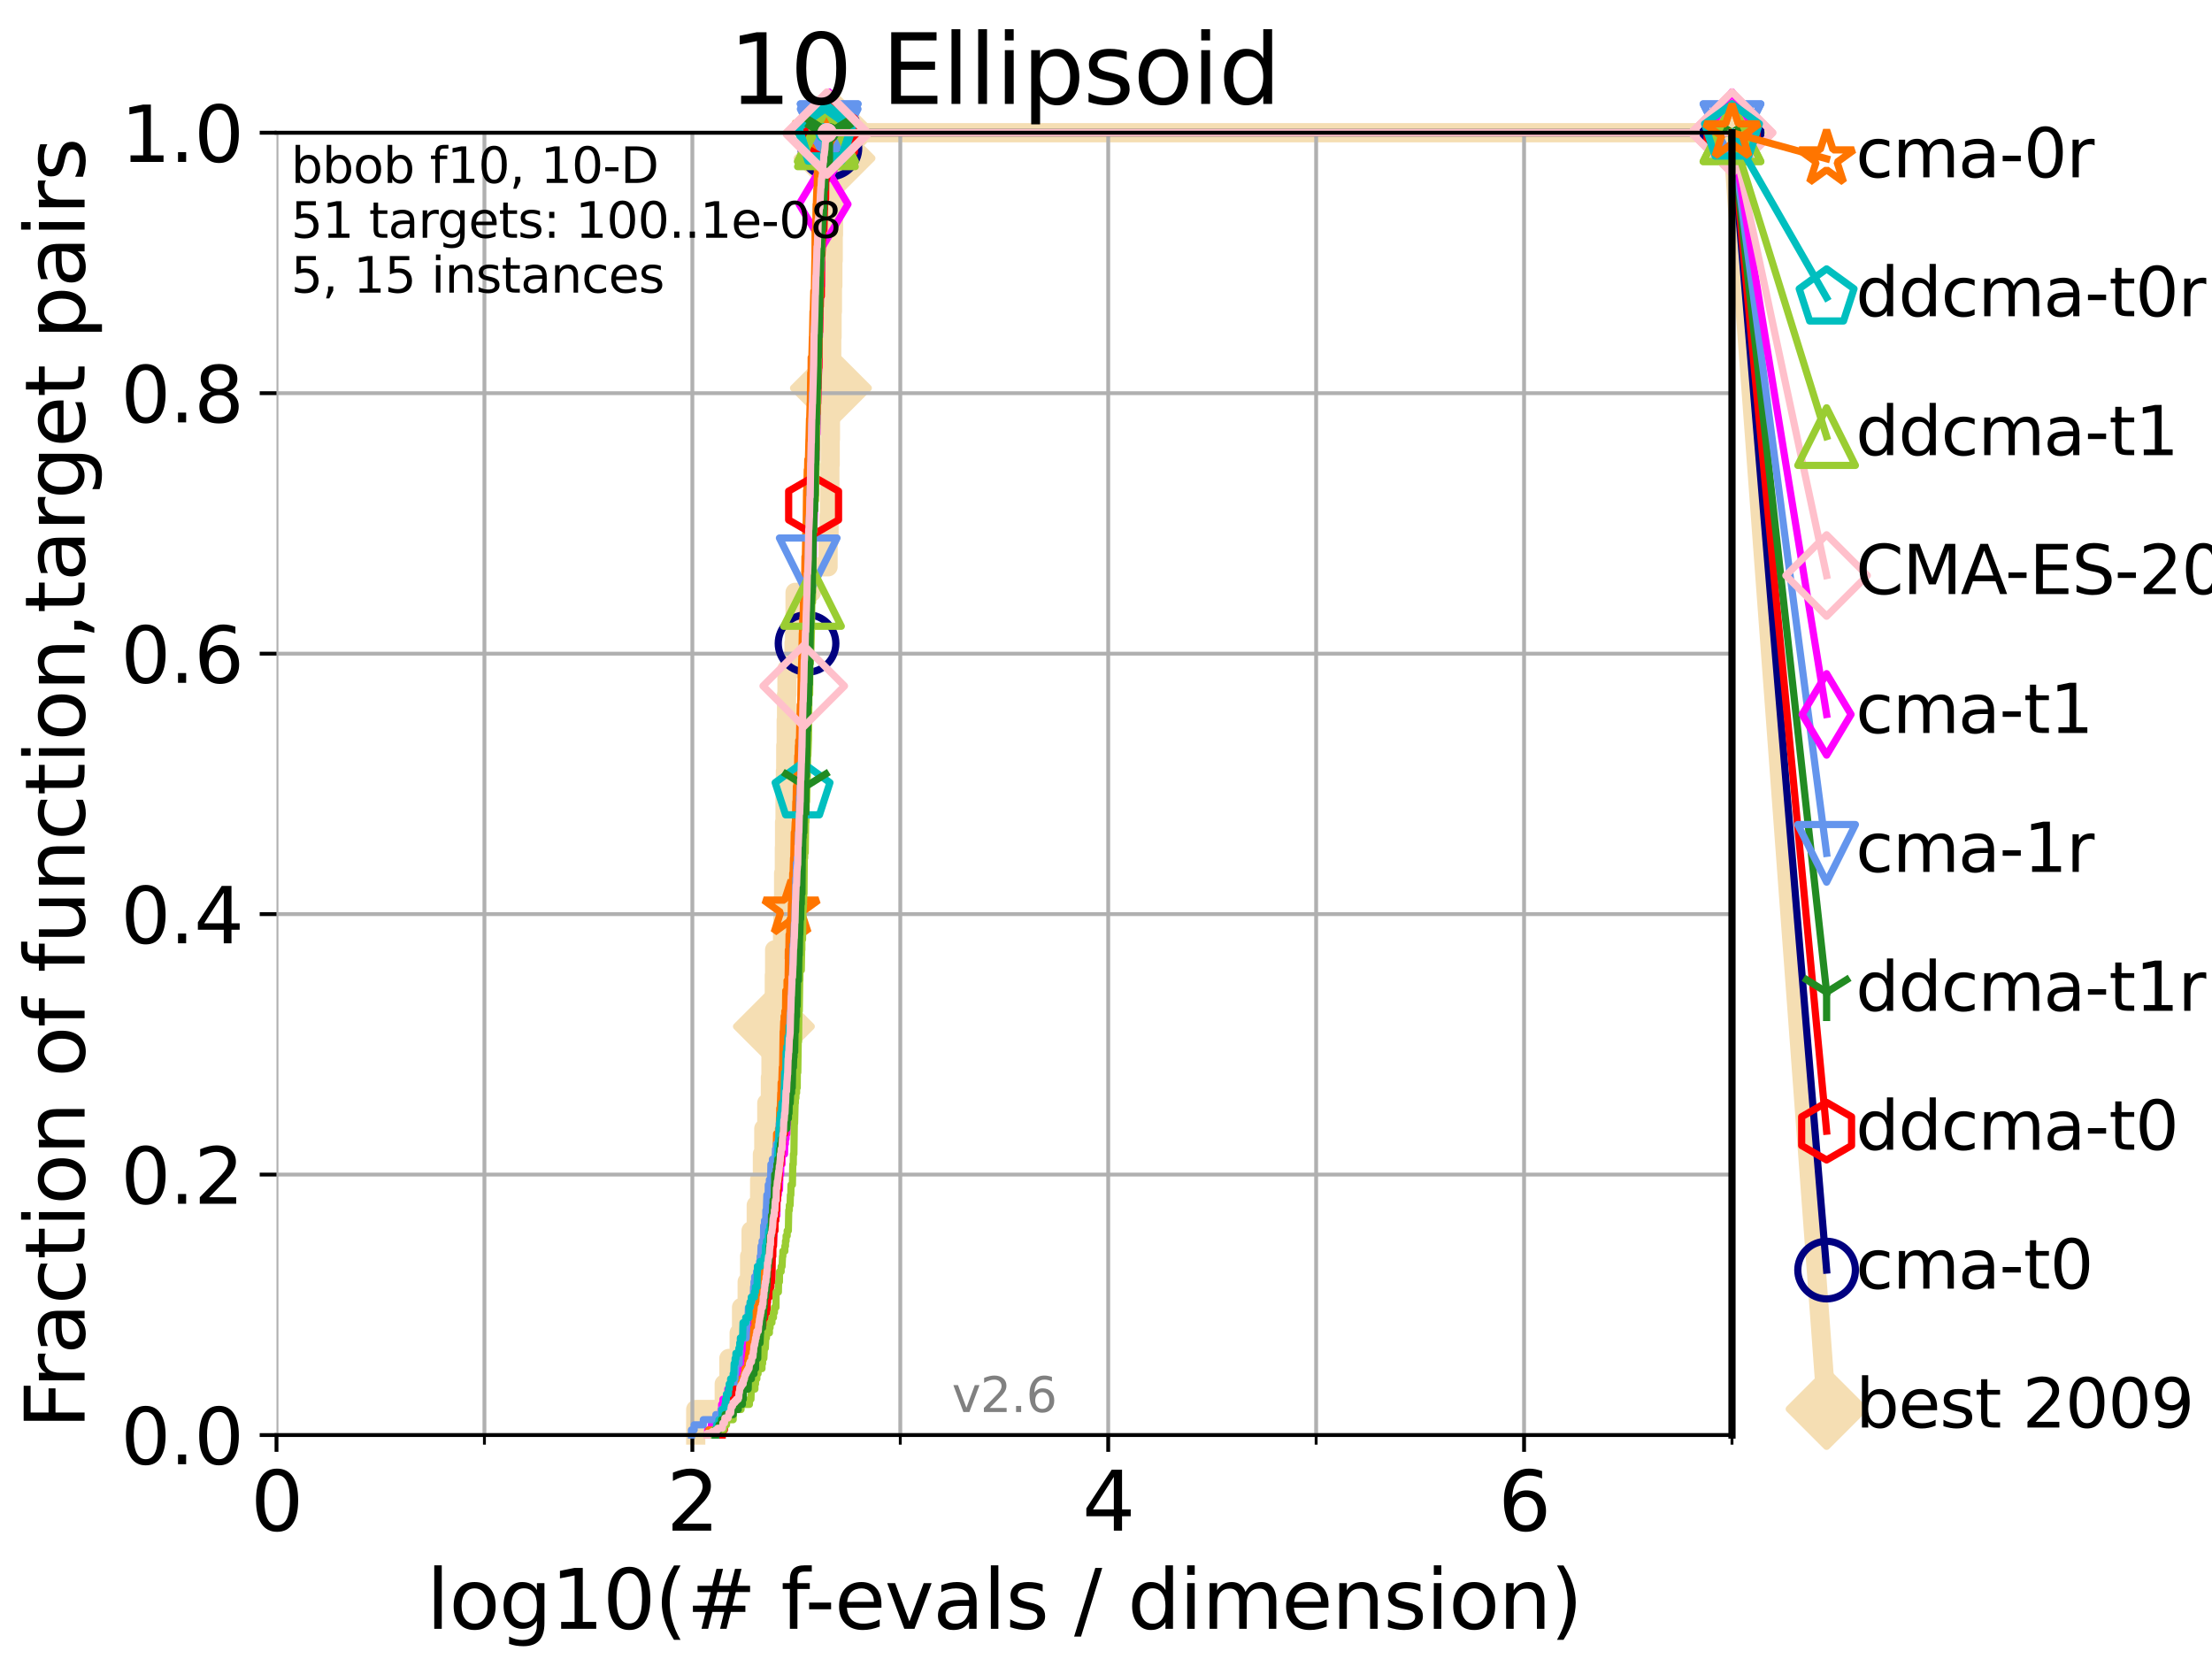 <?xml version="1.0" encoding="utf-8" standalone="no"?>
<!DOCTYPE svg PUBLIC "-//W3C//DTD SVG 1.1//EN"
  "http://www.w3.org/Graphics/SVG/1.1/DTD/svg11.dtd">
<svg xmlns:xlink="http://www.w3.org/1999/xlink" width="460.8pt" height="345.6pt" viewBox="0 0 460.8 345.6" xmlns="http://www.w3.org/2000/svg" version="1.1">
 <defs>
  <style type="text/css">*{stroke-linejoin: round; stroke-linecap: butt}</style>
 </defs>
 <g id="figure_1">
  <g id="patch_1">
   <path d="M 0 345.6 
L 460.8 345.6 
L 460.8 0 
L 0 0 
z
" style="fill: #ffffff"/>
  </g>
  <g id="axes_1">
   <g id="patch_2">
    <path d="M 57.6 298.944 
L 360.806 298.944 
L 360.806 27.648 
L 57.6 27.648 
z
" style="fill: #ffffff"/>
   </g>
   <g id="line2d_1">
    <path d="M 144.932 298.944 
L 144.932 293.624 
L 150.867 293.624 
L 150.867 288.305 
L 151.833 288.305 
L 151.833 282.985 
L 153.979 282.985 
L 153.979 277.666 
L 154.476 277.666 
L 154.476 272.346 
L 155.65 272.346 
L 155.65 267.027 
L 156.156 267.027 
L 156.156 261.707 
L 156.462 261.707 
L 156.462 256.388 
L 157.54 256.388 
L 157.54 251.068 
L 158.241 251.068 
L 158.241 245.749 
L 158.822 245.749 
L 158.822 240.429 
L 159.114 240.429 
L 159.114 235.11 
L 159.734 235.11 
L 159.734 229.79 
L 160.486 229.79 
L 160.486 224.471 
L 160.605 224.471 
L 160.605 219.151 
L 161.126 219.151 
L 161.126 213.832 
L 161.217 213.832 
L 161.217 208.512 
L 161.301 208.512 
L 161.301 203.192 
L 161.369 203.192 
L 161.369 197.873 
L 163.019 197.873 
L 163.019 192.553 
L 163.109 192.553 
L 163.109 187.234 
L 163.24 187.234 
L 163.24 181.914 
L 163.397 181.914 
L 163.397 176.595 
L 163.437 176.595 
L 163.437 171.275 
L 163.539 171.275 
L 163.539 165.956 
L 163.613 165.956 
L 163.613 160.636 
L 163.686 160.636 
L 163.686 155.317 
L 163.78 155.317 
L 163.78 149.997 
L 163.853 149.997 
L 163.853 144.678 
L 163.939 144.678 
L 163.939 139.358 
L 165.404 139.358 
L 165.404 134.039 
L 165.526 134.039 
L 165.526 128.719 
L 165.629 128.719 
L 165.629 123.4 
L 169.044 123.4 
L 169.044 118.08 
L 172.499 118.08 
L 172.499 112.76 
L 172.703 112.76 
L 172.703 107.441 
L 172.798 107.441 
L 172.798 102.121 
L 172.876 102.121 
L 172.876 96.802 
L 172.946 96.802 
L 172.946 91.482 
L 172.995 91.482 
L 172.995 86.163 
L 173.097 86.163 
L 173.097 80.843 
L 173.17 80.843 
L 173.17 75.524 
L 173.262 75.524 
L 173.262 70.204 
L 173.334 70.204 
L 173.334 64.885 
L 173.41 64.885 
L 173.41 59.565 
L 173.498 59.565 
L 173.498 54.246 
L 173.573 54.246 
L 173.573 48.926 
L 173.632 48.926 
L 173.632 43.607 
L 173.687 43.607 
L 173.687 38.287 
L 173.766 38.287 
L 173.766 32.968 
L 173.844 32.968 
L 173.844 27.648 
L 360.806 27.648 
" style="fill: none; stroke: #f5deb3; stroke-width: 4; stroke-linecap: square"/>
   </g>
   <g id="line2d_2">
    <defs>
     <path id="mc48cd4cae4" d="M -0 7.778 
L 7.778 0 
L 0 -7.778 
L -7.778 -0 
z
" style="stroke: #f5deb3; stroke-width: 1.5; stroke-linejoin: miter"/>
    </defs>
    <g>
     <use xlink:href="#mc48cd4cae4" x="161.217" y="213.832" style="fill: #f5deb3; stroke: #f5deb3; stroke-width: 1.5; stroke-linejoin: miter"/>
     <use xlink:href="#mc48cd4cae4" x="173.097" y="80.843" style="fill: #f5deb3; stroke: #f5deb3; stroke-width: 1.5; stroke-linejoin: miter"/>
     <use xlink:href="#mc48cd4cae4" x="173.844" y="32.968" style="fill: #f5deb3; stroke: #f5deb3; stroke-width: 1.5; stroke-linejoin: miter"/>
     <use xlink:href="#mc48cd4cae4" x="173.844" y="27.648" style="fill: #f5deb3; stroke: #f5deb3; stroke-width: 1.5; stroke-linejoin: miter"/>
     <use xlink:href="#mc48cd4cae4" x="360.806" y="27.648" style="fill: #f5deb3; stroke: #f5deb3; stroke-width: 1.5; stroke-linejoin: miter"/>
    </g>
   </g>
   <g id="line2d_3">
    <path style="fill: none; stroke: #f5deb3; stroke-width: 4; stroke-linecap: square"/>
    <g/>
   </g>
   <g id="line2d_4">
    <path d="M 360.806 27.648 
L 380.515 293.518 
" style="fill: none; stroke: #f5deb3; stroke-width: 4; stroke-linecap: square"/>
    <g>
     <use xlink:href="#mc48cd4cae4" x="360.806" y="27.648" style="fill: #f5deb3; stroke: #f5deb3; stroke-width: 1.5; stroke-linejoin: miter"/>
     <use xlink:href="#mc48cd4cae4" x="380.515" y="293.518" style="fill: #f5deb3; stroke: #f5deb3; stroke-width: 1.5; stroke-linejoin: miter"/>
    </g>
   </g>
   <g id="matplotlib.axis_1">
    <g id="xtick_1">
     <g id="line2d_5">
      <path d="M 57.6 298.944 
L 57.6 27.648 
" clip-path="url(#pdd109ed477)" style="fill: none; stroke: #b0b0b0; stroke-width: 0.8; stroke-linecap: square"/>
     </g>
     <g id="line2d_6">
      <defs>
       <path id="me31e221b99" d="M 0 0 
L 0 3.5 
" style="stroke: #000000; stroke-width: 0.8"/>
      </defs>
      <g>
       <use xlink:href="#me31e221b99" x="57.6" y="298.944" style="stroke: #000000; stroke-width: 0.8"/>
      </g>
     </g>
     <g id="text_1">
      <!-- 0 -->
      <g transform="translate(52.192 318.861)scale(0.17 -0.17)">
       <defs>
        <path id="DejaVuSans-30" d="M 2034 4250 
Q 1547 4250 1301 3770 
Q 1056 3291 1056 2328 
Q 1056 1369 1301 889 
Q 1547 409 2034 409 
Q 2525 409 2770 889 
Q 3016 1369 3016 2328 
Q 3016 3291 2770 3770 
Q 2525 4250 2034 4250 
z
M 2034 4750 
Q 2819 4750 3233 4129 
Q 3647 3509 3647 2328 
Q 3647 1150 3233 529 
Q 2819 -91 2034 -91 
Q 1250 -91 836 529 
Q 422 1150 422 2328 
Q 422 3509 836 4129 
Q 1250 4750 2034 4750 
z
" transform="scale(0.016)"/>
       </defs>
       <use xlink:href="#DejaVuSans-30"/>
      </g>
     </g>
    </g>
    <g id="xtick_2">
     <g id="line2d_7">
      <path d="M 144.23 298.944 
L 144.23 27.648 
" clip-path="url(#pdd109ed477)" style="fill: none; stroke: #b0b0b0; stroke-width: 0.8; stroke-linecap: square"/>
     </g>
     <g id="line2d_8">
      <g>
       <use xlink:href="#me31e221b99" x="144.23" y="298.944" style="stroke: #000000; stroke-width: 0.8"/>
      </g>
     </g>
     <g id="text_2">
      <!-- 2 -->
      <g transform="translate(138.822 318.861)scale(0.17 -0.17)">
       <defs>
        <path id="DejaVuSans-32" d="M 1228 531 
L 3431 531 
L 3431 0 
L 469 0 
L 469 531 
Q 828 903 1448 1529 
Q 2069 2156 2228 2338 
Q 2531 2678 2651 2914 
Q 2772 3150 2772 3378 
Q 2772 3750 2511 3984 
Q 2250 4219 1831 4219 
Q 1534 4219 1204 4116 
Q 875 4013 500 3803 
L 500 4441 
Q 881 4594 1212 4672 
Q 1544 4750 1819 4750 
Q 2544 4750 2975 4387 
Q 3406 4025 3406 3419 
Q 3406 3131 3298 2873 
Q 3191 2616 2906 2266 
Q 2828 2175 2409 1742 
Q 1991 1309 1228 531 
z
" transform="scale(0.016)"/>
       </defs>
       <use xlink:href="#DejaVuSans-32"/>
      </g>
     </g>
    </g>
    <g id="xtick_3">
     <g id="line2d_9">
      <path d="M 230.861 298.944 
L 230.861 27.648 
" clip-path="url(#pdd109ed477)" style="fill: none; stroke: #b0b0b0; stroke-width: 0.8; stroke-linecap: square"/>
     </g>
     <g id="line2d_10">
      <g>
       <use xlink:href="#me31e221b99" x="230.861" y="298.944" style="stroke: #000000; stroke-width: 0.8"/>
      </g>
     </g>
     <g id="text_3">
      <!-- 4 -->
      <g transform="translate(225.453 318.861)scale(0.17 -0.17)">
       <defs>
        <path id="DejaVuSans-34" d="M 2419 4116 
L 825 1625 
L 2419 1625 
L 2419 4116 
z
M 2253 4666 
L 3047 4666 
L 3047 1625 
L 3713 1625 
L 3713 1100 
L 3047 1100 
L 3047 0 
L 2419 0 
L 2419 1100 
L 313 1100 
L 313 1709 
L 2253 4666 
z
" transform="scale(0.016)"/>
       </defs>
       <use xlink:href="#DejaVuSans-34"/>
      </g>
     </g>
    </g>
    <g id="xtick_4">
     <g id="line2d_11">
      <path d="M 317.491 298.944 
L 317.491 27.648 
" clip-path="url(#pdd109ed477)" style="fill: none; stroke: #b0b0b0; stroke-width: 0.8; stroke-linecap: square"/>
     </g>
     <g id="line2d_12">
      <g>
       <use xlink:href="#me31e221b99" x="317.491" y="298.944" style="stroke: #000000; stroke-width: 0.8"/>
      </g>
     </g>
     <g id="text_4">
      <!-- 6 -->
      <g transform="translate(312.083 318.861)scale(0.17 -0.17)">
       <defs>
        <path id="DejaVuSans-36" d="M 2113 2584 
Q 1688 2584 1439 2293 
Q 1191 2003 1191 1497 
Q 1191 994 1439 701 
Q 1688 409 2113 409 
Q 2538 409 2786 701 
Q 3034 994 3034 1497 
Q 3034 2003 2786 2293 
Q 2538 2584 2113 2584 
z
M 3366 4563 
L 3366 3988 
Q 3128 4100 2886 4159 
Q 2644 4219 2406 4219 
Q 1781 4219 1451 3797 
Q 1122 3375 1075 2522 
Q 1259 2794 1537 2939 
Q 1816 3084 2150 3084 
Q 2853 3084 3261 2657 
Q 3669 2231 3669 1497 
Q 3669 778 3244 343 
Q 2819 -91 2113 -91 
Q 1303 -91 875 529 
Q 447 1150 447 2328 
Q 447 3434 972 4092 
Q 1497 4750 2381 4750 
Q 2619 4750 2861 4703 
Q 3103 4656 3366 4563 
z
" transform="scale(0.016)"/>
       </defs>
       <use xlink:href="#DejaVuSans-36"/>
      </g>
     </g>
    </g>
    <g id="xtick_5">
     <g id="line2d_13">
      <path d="M 100.915 298.944 
L 100.915 27.648 
" clip-path="url(#pdd109ed477)" style="fill: none; stroke: #b0b0b0; stroke-width: 0.8; stroke-linecap: square"/>
     </g>
     <g id="line2d_14">
      <defs>
       <path id="m05a2ea4368" d="M 0 0 
L 0 2 
" style="stroke: #000000; stroke-width: 0.6"/>
      </defs>
      <g>
       <use xlink:href="#m05a2ea4368" x="100.915" y="298.944" style="stroke: #000000; stroke-width: 0.6"/>
      </g>
     </g>
    </g>
    <g id="xtick_6">
     <g id="line2d_15">
      <path d="M 187.546 298.944 
L 187.546 27.648 
" clip-path="url(#pdd109ed477)" style="fill: none; stroke: #b0b0b0; stroke-width: 0.8; stroke-linecap: square"/>
     </g>
     <g id="line2d_16">
      <g>
       <use xlink:href="#m05a2ea4368" x="187.546" y="298.944" style="stroke: #000000; stroke-width: 0.6"/>
      </g>
     </g>
    </g>
    <g id="xtick_7">
     <g id="line2d_17">
      <path d="M 274.176 298.944 
L 274.176 27.648 
" clip-path="url(#pdd109ed477)" style="fill: none; stroke: #b0b0b0; stroke-width: 0.8; stroke-linecap: square"/>
     </g>
     <g id="line2d_18">
      <g>
       <use xlink:href="#m05a2ea4368" x="274.176" y="298.944" style="stroke: #000000; stroke-width: 0.6"/>
      </g>
     </g>
    </g>
    <g id="xtick_8">
     <g id="line2d_19">
      <path d="M 360.806 298.944 
L 360.806 27.648 
" clip-path="url(#pdd109ed477)" style="fill: none; stroke: #b0b0b0; stroke-width: 0.8; stroke-linecap: square"/>
     </g>
     <g id="line2d_20">
      <g>
       <use xlink:href="#m05a2ea4368" x="360.806" y="298.944" style="stroke: #000000; stroke-width: 0.6"/>
      </g>
     </g>
    </g>
    <g id="text_5">
     <!-- log10(# f-evals / dimension) -->
     <g transform="translate(88.823 339.314)scale(0.17 -0.17)">
      <defs>
       <path id="DejaVuSans-6c" d="M 603 4863 
L 1178 4863 
L 1178 0 
L 603 0 
L 603 4863 
z
" transform="scale(0.016)"/>
       <path id="DejaVuSans-6f" d="M 1959 3097 
Q 1497 3097 1228 2736 
Q 959 2375 959 1747 
Q 959 1119 1226 758 
Q 1494 397 1959 397 
Q 2419 397 2687 759 
Q 2956 1122 2956 1747 
Q 2956 2369 2687 2733 
Q 2419 3097 1959 3097 
z
M 1959 3584 
Q 2709 3584 3137 3096 
Q 3566 2609 3566 1747 
Q 3566 888 3137 398 
Q 2709 -91 1959 -91 
Q 1206 -91 779 398 
Q 353 888 353 1747 
Q 353 2609 779 3096 
Q 1206 3584 1959 3584 
z
" transform="scale(0.016)"/>
       <path id="DejaVuSans-67" d="M 2906 1791 
Q 2906 2416 2648 2759 
Q 2391 3103 1925 3103 
Q 1463 3103 1205 2759 
Q 947 2416 947 1791 
Q 947 1169 1205 825 
Q 1463 481 1925 481 
Q 2391 481 2648 825 
Q 2906 1169 2906 1791 
z
M 3481 434 
Q 3481 -459 3084 -895 
Q 2688 -1331 1869 -1331 
Q 1566 -1331 1297 -1286 
Q 1028 -1241 775 -1147 
L 775 -588 
Q 1028 -725 1275 -790 
Q 1522 -856 1778 -856 
Q 2344 -856 2625 -561 
Q 2906 -266 2906 331 
L 2906 616 
Q 2728 306 2450 153 
Q 2172 0 1784 0 
Q 1141 0 747 490 
Q 353 981 353 1791 
Q 353 2603 747 3093 
Q 1141 3584 1784 3584 
Q 2172 3584 2450 3431 
Q 2728 3278 2906 2969 
L 2906 3500 
L 3481 3500 
L 3481 434 
z
" transform="scale(0.016)"/>
       <path id="DejaVuSans-31" d="M 794 531 
L 1825 531 
L 1825 4091 
L 703 3866 
L 703 4441 
L 1819 4666 
L 2450 4666 
L 2450 531 
L 3481 531 
L 3481 0 
L 794 0 
L 794 531 
z
" transform="scale(0.016)"/>
       <path id="DejaVuSans-28" d="M 1984 4856 
Q 1566 4138 1362 3434 
Q 1159 2731 1159 2009 
Q 1159 1288 1364 580 
Q 1569 -128 1984 -844 
L 1484 -844 
Q 1016 -109 783 600 
Q 550 1309 550 2009 
Q 550 2706 781 3412 
Q 1013 4119 1484 4856 
L 1984 4856 
z
" transform="scale(0.016)"/>
       <path id="DejaVuSans-23" d="M 3272 2816 
L 2363 2816 
L 2100 1772 
L 3016 1772 
L 3272 2816 
z
M 2803 4594 
L 2478 3297 
L 3391 3297 
L 3719 4594 
L 4219 4594 
L 3897 3297 
L 4872 3297 
L 4872 2816 
L 3775 2816 
L 3519 1772 
L 4513 1772 
L 4513 1294 
L 3397 1294 
L 3072 0 
L 2572 0 
L 2894 1294 
L 1978 1294 
L 1656 0 
L 1153 0 
L 1478 1294 
L 494 1294 
L 494 1772 
L 1594 1772 
L 1856 2816 
L 850 2816 
L 850 3297 
L 1978 3297 
L 2297 4594 
L 2803 4594 
z
" transform="scale(0.016)"/>
       <path id="DejaVuSans-20" transform="scale(0.016)"/>
       <path id="DejaVuSans-66" d="M 2375 4863 
L 2375 4384 
L 1825 4384 
Q 1516 4384 1395 4259 
Q 1275 4134 1275 3809 
L 1275 3500 
L 2222 3500 
L 2222 3053 
L 1275 3053 
L 1275 0 
L 697 0 
L 697 3053 
L 147 3053 
L 147 3500 
L 697 3500 
L 697 3744 
Q 697 4328 969 4595 
Q 1241 4863 1831 4863 
L 2375 4863 
z
" transform="scale(0.016)"/>
       <path id="DejaVuSans-2d" d="M 313 2009 
L 1997 2009 
L 1997 1497 
L 313 1497 
L 313 2009 
z
" transform="scale(0.016)"/>
       <path id="DejaVuSans-65" d="M 3597 1894 
L 3597 1613 
L 953 1613 
Q 991 1019 1311 708 
Q 1631 397 2203 397 
Q 2534 397 2845 478 
Q 3156 559 3463 722 
L 3463 178 
Q 3153 47 2828 -22 
Q 2503 -91 2169 -91 
Q 1331 -91 842 396 
Q 353 884 353 1716 
Q 353 2575 817 3079 
Q 1281 3584 2069 3584 
Q 2775 3584 3186 3129 
Q 3597 2675 3597 1894 
z
M 3022 2063 
Q 3016 2534 2758 2815 
Q 2500 3097 2075 3097 
Q 1594 3097 1305 2825 
Q 1016 2553 972 2059 
L 3022 2063 
z
" transform="scale(0.016)"/>
       <path id="DejaVuSans-76" d="M 191 3500 
L 800 3500 
L 1894 563 
L 2988 3500 
L 3597 3500 
L 2284 0 
L 1503 0 
L 191 3500 
z
" transform="scale(0.016)"/>
       <path id="DejaVuSans-61" d="M 2194 1759 
Q 1497 1759 1228 1600 
Q 959 1441 959 1056 
Q 959 750 1161 570 
Q 1363 391 1709 391 
Q 2188 391 2477 730 
Q 2766 1069 2766 1631 
L 2766 1759 
L 2194 1759 
z
M 3341 1997 
L 3341 0 
L 2766 0 
L 2766 531 
Q 2569 213 2275 61 
Q 1981 -91 1556 -91 
Q 1019 -91 701 211 
Q 384 513 384 1019 
Q 384 1609 779 1909 
Q 1175 2209 1959 2209 
L 2766 2209 
L 2766 2266 
Q 2766 2663 2505 2880 
Q 2244 3097 1772 3097 
Q 1472 3097 1187 3025 
Q 903 2953 641 2809 
L 641 3341 
Q 956 3463 1253 3523 
Q 1550 3584 1831 3584 
Q 2591 3584 2966 3190 
Q 3341 2797 3341 1997 
z
" transform="scale(0.016)"/>
       <path id="DejaVuSans-73" d="M 2834 3397 
L 2834 2853 
Q 2591 2978 2328 3040 
Q 2066 3103 1784 3103 
Q 1356 3103 1142 2972 
Q 928 2841 928 2578 
Q 928 2378 1081 2264 
Q 1234 2150 1697 2047 
L 1894 2003 
Q 2506 1872 2764 1633 
Q 3022 1394 3022 966 
Q 3022 478 2636 193 
Q 2250 -91 1575 -91 
Q 1294 -91 989 -36 
Q 684 19 347 128 
L 347 722 
Q 666 556 975 473 
Q 1284 391 1588 391 
Q 1994 391 2212 530 
Q 2431 669 2431 922 
Q 2431 1156 2273 1281 
Q 2116 1406 1581 1522 
L 1381 1569 
Q 847 1681 609 1914 
Q 372 2147 372 2553 
Q 372 3047 722 3315 
Q 1072 3584 1716 3584 
Q 2034 3584 2315 3537 
Q 2597 3491 2834 3397 
z
" transform="scale(0.016)"/>
       <path id="DejaVuSans-2f" d="M 1625 4666 
L 2156 4666 
L 531 -594 
L 0 -594 
L 1625 4666 
z
" transform="scale(0.016)"/>
       <path id="DejaVuSans-64" d="M 2906 2969 
L 2906 4863 
L 3481 4863 
L 3481 0 
L 2906 0 
L 2906 525 
Q 2725 213 2448 61 
Q 2172 -91 1784 -91 
Q 1150 -91 751 415 
Q 353 922 353 1747 
Q 353 2572 751 3078 
Q 1150 3584 1784 3584 
Q 2172 3584 2448 3432 
Q 2725 3281 2906 2969 
z
M 947 1747 
Q 947 1113 1208 752 
Q 1469 391 1925 391 
Q 2381 391 2643 752 
Q 2906 1113 2906 1747 
Q 2906 2381 2643 2742 
Q 2381 3103 1925 3103 
Q 1469 3103 1208 2742 
Q 947 2381 947 1747 
z
" transform="scale(0.016)"/>
       <path id="DejaVuSans-69" d="M 603 3500 
L 1178 3500 
L 1178 0 
L 603 0 
L 603 3500 
z
M 603 4863 
L 1178 4863 
L 1178 4134 
L 603 4134 
L 603 4863 
z
" transform="scale(0.016)"/>
       <path id="DejaVuSans-6d" d="M 3328 2828 
Q 3544 3216 3844 3400 
Q 4144 3584 4550 3584 
Q 5097 3584 5394 3201 
Q 5691 2819 5691 2113 
L 5691 0 
L 5113 0 
L 5113 2094 
Q 5113 2597 4934 2840 
Q 4756 3084 4391 3084 
Q 3944 3084 3684 2787 
Q 3425 2491 3425 1978 
L 3425 0 
L 2847 0 
L 2847 2094 
Q 2847 2600 2669 2842 
Q 2491 3084 2119 3084 
Q 1678 3084 1418 2786 
Q 1159 2488 1159 1978 
L 1159 0 
L 581 0 
L 581 3500 
L 1159 3500 
L 1159 2956 
Q 1356 3278 1631 3431 
Q 1906 3584 2284 3584 
Q 2666 3584 2933 3390 
Q 3200 3197 3328 2828 
z
" transform="scale(0.016)"/>
       <path id="DejaVuSans-6e" d="M 3513 2113 
L 3513 0 
L 2938 0 
L 2938 2094 
Q 2938 2591 2744 2837 
Q 2550 3084 2163 3084 
Q 1697 3084 1428 2787 
Q 1159 2491 1159 1978 
L 1159 0 
L 581 0 
L 581 3500 
L 1159 3500 
L 1159 2956 
Q 1366 3272 1645 3428 
Q 1925 3584 2291 3584 
Q 2894 3584 3203 3211 
Q 3513 2838 3513 2113 
z
" transform="scale(0.016)"/>
       <path id="DejaVuSans-29" d="M 513 4856 
L 1013 4856 
Q 1481 4119 1714 3412 
Q 1947 2706 1947 2009 
Q 1947 1309 1714 600 
Q 1481 -109 1013 -844 
L 513 -844 
Q 928 -128 1133 580 
Q 1338 1288 1338 2009 
Q 1338 2731 1133 3434 
Q 928 4138 513 4856 
z
" transform="scale(0.016)"/>
      </defs>
      <use xlink:href="#DejaVuSans-6c"/>
      <use xlink:href="#DejaVuSans-6f" x="27.783"/>
      <use xlink:href="#DejaVuSans-67" x="88.965"/>
      <use xlink:href="#DejaVuSans-31" x="152.441"/>
      <use xlink:href="#DejaVuSans-30" x="216.064"/>
      <use xlink:href="#DejaVuSans-28" x="279.688"/>
      <use xlink:href="#DejaVuSans-23" x="318.701"/>
      <use xlink:href="#DejaVuSans-20" x="402.49"/>
      <use xlink:href="#DejaVuSans-66" x="434.277"/>
      <use xlink:href="#DejaVuSans-2d" x="463.982"/>
      <use xlink:href="#DejaVuSans-65" x="500.066"/>
      <use xlink:href="#DejaVuSans-76" x="561.59"/>
      <use xlink:href="#DejaVuSans-61" x="620.77"/>
      <use xlink:href="#DejaVuSans-6c" x="682.049"/>
      <use xlink:href="#DejaVuSans-73" x="709.832"/>
      <use xlink:href="#DejaVuSans-20" x="761.932"/>
      <use xlink:href="#DejaVuSans-2f" x="793.719"/>
      <use xlink:href="#DejaVuSans-20" x="827.41"/>
      <use xlink:href="#DejaVuSans-64" x="859.197"/>
      <use xlink:href="#DejaVuSans-69" x="922.674"/>
      <use xlink:href="#DejaVuSans-6d" x="950.457"/>
      <use xlink:href="#DejaVuSans-65" x="1047.869"/>
      <use xlink:href="#DejaVuSans-6e" x="1109.393"/>
      <use xlink:href="#DejaVuSans-73" x="1172.771"/>
      <use xlink:href="#DejaVuSans-69" x="1224.871"/>
      <use xlink:href="#DejaVuSans-6f" x="1252.654"/>
      <use xlink:href="#DejaVuSans-6e" x="1313.836"/>
      <use xlink:href="#DejaVuSans-29" x="1377.215"/>
     </g>
    </g>
   </g>
   <g id="matplotlib.axis_2">
    <g id="ytick_1">
     <g id="line2d_21">
      <path d="M 57.6 298.944 
L 360.806 298.944 
" clip-path="url(#pdd109ed477)" style="fill: none; stroke: #b0b0b0; stroke-width: 0.8; stroke-linecap: square"/>
     </g>
     <g id="line2d_22">
      <defs>
       <path id="md94e1ebe00" d="M 0 0 
L -3.5 0 
" style="stroke: #000000; stroke-width: 0.8"/>
      </defs>
      <g>
       <use xlink:href="#md94e1ebe00" x="57.6" y="298.944" style="stroke: #000000; stroke-width: 0.8"/>
      </g>
     </g>
     <g id="text_6">
      <!-- 0.0 -->
      <g transform="translate(25.155 305.023)scale(0.16 -0.16)">
       <defs>
        <path id="DejaVuSans-2e" d="M 684 794 
L 1344 794 
L 1344 0 
L 684 0 
L 684 794 
z
" transform="scale(0.016)"/>
       </defs>
       <use xlink:href="#DejaVuSans-30"/>
       <use xlink:href="#DejaVuSans-2e" x="63.623"/>
       <use xlink:href="#DejaVuSans-30" x="95.41"/>
      </g>
     </g>
    </g>
    <g id="ytick_2">
     <g id="line2d_23">
      <path d="M 57.6 244.685 
L 360.806 244.685 
" clip-path="url(#pdd109ed477)" style="fill: none; stroke: #b0b0b0; stroke-width: 0.8; stroke-linecap: square"/>
     </g>
     <g id="line2d_24">
      <g>
       <use xlink:href="#md94e1ebe00" x="57.6" y="244.685" style="stroke: #000000; stroke-width: 0.8"/>
      </g>
     </g>
     <g id="text_7">
      <!-- 0.2 -->
      <g transform="translate(25.155 250.764)scale(0.16 -0.16)">
       <use xlink:href="#DejaVuSans-30"/>
       <use xlink:href="#DejaVuSans-2e" x="63.623"/>
       <use xlink:href="#DejaVuSans-32" x="95.41"/>
      </g>
     </g>
    </g>
    <g id="ytick_3">
     <g id="line2d_25">
      <path d="M 57.6 190.426 
L 360.806 190.426 
" clip-path="url(#pdd109ed477)" style="fill: none; stroke: #b0b0b0; stroke-width: 0.8; stroke-linecap: square"/>
     </g>
     <g id="line2d_26">
      <g>
       <use xlink:href="#md94e1ebe00" x="57.6" y="190.426" style="stroke: #000000; stroke-width: 0.8"/>
      </g>
     </g>
     <g id="text_8">
      <!-- 0.4 -->
      <g transform="translate(25.155 196.504)scale(0.16 -0.16)">
       <use xlink:href="#DejaVuSans-30"/>
       <use xlink:href="#DejaVuSans-2e" x="63.623"/>
       <use xlink:href="#DejaVuSans-34" x="95.41"/>
      </g>
     </g>
    </g>
    <g id="ytick_4">
     <g id="line2d_27">
      <path d="M 57.6 136.166 
L 360.806 136.166 
" clip-path="url(#pdd109ed477)" style="fill: none; stroke: #b0b0b0; stroke-width: 0.8; stroke-linecap: square"/>
     </g>
     <g id="line2d_28">
      <g>
       <use xlink:href="#md94e1ebe00" x="57.6" y="136.166" style="stroke: #000000; stroke-width: 0.8"/>
      </g>
     </g>
     <g id="text_9">
      <!-- 0.6 -->
      <g transform="translate(25.155 142.245)scale(0.16 -0.16)">
       <use xlink:href="#DejaVuSans-30"/>
       <use xlink:href="#DejaVuSans-2e" x="63.623"/>
       <use xlink:href="#DejaVuSans-36" x="95.41"/>
      </g>
     </g>
    </g>
    <g id="ytick_5">
     <g id="line2d_29">
      <path d="M 57.6 81.907 
L 360.806 81.907 
" clip-path="url(#pdd109ed477)" style="fill: none; stroke: #b0b0b0; stroke-width: 0.8; stroke-linecap: square"/>
     </g>
     <g id="line2d_30">
      <g>
       <use xlink:href="#md94e1ebe00" x="57.6" y="81.907" style="stroke: #000000; stroke-width: 0.8"/>
      </g>
     </g>
     <g id="text_10">
      <!-- 0.8 -->
      <g transform="translate(25.155 87.986)scale(0.16 -0.16)">
       <defs>
        <path id="DejaVuSans-38" d="M 2034 2216 
Q 1584 2216 1326 1975 
Q 1069 1734 1069 1313 
Q 1069 891 1326 650 
Q 1584 409 2034 409 
Q 2484 409 2743 651 
Q 3003 894 3003 1313 
Q 3003 1734 2745 1975 
Q 2488 2216 2034 2216 
z
M 1403 2484 
Q 997 2584 770 2862 
Q 544 3141 544 3541 
Q 544 4100 942 4425 
Q 1341 4750 2034 4750 
Q 2731 4750 3128 4425 
Q 3525 4100 3525 3541 
Q 3525 3141 3298 2862 
Q 3072 2584 2669 2484 
Q 3125 2378 3379 2068 
Q 3634 1759 3634 1313 
Q 3634 634 3220 271 
Q 2806 -91 2034 -91 
Q 1263 -91 848 271 
Q 434 634 434 1313 
Q 434 1759 690 2068 
Q 947 2378 1403 2484 
z
M 1172 3481 
Q 1172 3119 1398 2916 
Q 1625 2713 2034 2713 
Q 2441 2713 2670 2916 
Q 2900 3119 2900 3481 
Q 2900 3844 2670 4047 
Q 2441 4250 2034 4250 
Q 1625 4250 1398 4047 
Q 1172 3844 1172 3481 
z
" transform="scale(0.016)"/>
       </defs>
       <use xlink:href="#DejaVuSans-30"/>
       <use xlink:href="#DejaVuSans-2e" x="63.623"/>
       <use xlink:href="#DejaVuSans-38" x="95.41"/>
      </g>
     </g>
    </g>
    <g id="ytick_6">
     <g id="line2d_31">
      <path d="M 57.6 27.648 
L 360.806 27.648 
" clip-path="url(#pdd109ed477)" style="fill: none; stroke: #b0b0b0; stroke-width: 0.8; stroke-linecap: square"/>
     </g>
     <g id="line2d_32">
      <g>
       <use xlink:href="#md94e1ebe00" x="57.6" y="27.648" style="stroke: #000000; stroke-width: 0.8"/>
      </g>
     </g>
     <g id="text_11">
      <!-- 1.0 -->
      <g transform="translate(25.155 33.727)scale(0.16 -0.16)">
       <use xlink:href="#DejaVuSans-31"/>
       <use xlink:href="#DejaVuSans-2e" x="63.623"/>
       <use xlink:href="#DejaVuSans-30" x="95.41"/>
      </g>
     </g>
    </g>
    <g id="text_12">
     <!-- Fraction of function,target pairs -->
     <g transform="translate(17.62 297.681)rotate(-90)scale(0.17 -0.17)">
      <defs>
       <path id="DejaVuSans-46" d="M 628 4666 
L 3309 4666 
L 3309 4134 
L 1259 4134 
L 1259 2759 
L 3109 2759 
L 3109 2228 
L 1259 2228 
L 1259 0 
L 628 0 
L 628 4666 
z
" transform="scale(0.016)"/>
       <path id="DejaVuSans-72" d="M 2631 2963 
Q 2534 3019 2420 3045 
Q 2306 3072 2169 3072 
Q 1681 3072 1420 2755 
Q 1159 2438 1159 1844 
L 1159 0 
L 581 0 
L 581 3500 
L 1159 3500 
L 1159 2956 
Q 1341 3275 1631 3429 
Q 1922 3584 2338 3584 
Q 2397 3584 2469 3576 
Q 2541 3569 2628 3553 
L 2631 2963 
z
" transform="scale(0.016)"/>
       <path id="DejaVuSans-63" d="M 3122 3366 
L 3122 2828 
Q 2878 2963 2633 3030 
Q 2388 3097 2138 3097 
Q 1578 3097 1268 2742 
Q 959 2388 959 1747 
Q 959 1106 1268 751 
Q 1578 397 2138 397 
Q 2388 397 2633 464 
Q 2878 531 3122 666 
L 3122 134 
Q 2881 22 2623 -34 
Q 2366 -91 2075 -91 
Q 1284 -91 818 406 
Q 353 903 353 1747 
Q 353 2603 823 3093 
Q 1294 3584 2113 3584 
Q 2378 3584 2631 3529 
Q 2884 3475 3122 3366 
z
" transform="scale(0.016)"/>
       <path id="DejaVuSans-74" d="M 1172 4494 
L 1172 3500 
L 2356 3500 
L 2356 3053 
L 1172 3053 
L 1172 1153 
Q 1172 725 1289 603 
Q 1406 481 1766 481 
L 2356 481 
L 2356 0 
L 1766 0 
Q 1100 0 847 248 
Q 594 497 594 1153 
L 594 3053 
L 172 3053 
L 172 3500 
L 594 3500 
L 594 4494 
L 1172 4494 
z
" transform="scale(0.016)"/>
       <path id="DejaVuSans-75" d="M 544 1381 
L 544 3500 
L 1119 3500 
L 1119 1403 
Q 1119 906 1312 657 
Q 1506 409 1894 409 
Q 2359 409 2629 706 
Q 2900 1003 2900 1516 
L 2900 3500 
L 3475 3500 
L 3475 0 
L 2900 0 
L 2900 538 
Q 2691 219 2414 64 
Q 2138 -91 1772 -91 
Q 1169 -91 856 284 
Q 544 659 544 1381 
z
M 1991 3584 
L 1991 3584 
z
" transform="scale(0.016)"/>
       <path id="DejaVuSans-2c" d="M 750 794 
L 1409 794 
L 1409 256 
L 897 -744 
L 494 -744 
L 750 256 
L 750 794 
z
" transform="scale(0.016)"/>
       <path id="DejaVuSans-70" d="M 1159 525 
L 1159 -1331 
L 581 -1331 
L 581 3500 
L 1159 3500 
L 1159 2969 
Q 1341 3281 1617 3432 
Q 1894 3584 2278 3584 
Q 2916 3584 3314 3078 
Q 3713 2572 3713 1747 
Q 3713 922 3314 415 
Q 2916 -91 2278 -91 
Q 1894 -91 1617 61 
Q 1341 213 1159 525 
z
M 3116 1747 
Q 3116 2381 2855 2742 
Q 2594 3103 2138 3103 
Q 1681 3103 1420 2742 
Q 1159 2381 1159 1747 
Q 1159 1113 1420 752 
Q 1681 391 2138 391 
Q 2594 391 2855 752 
Q 3116 1113 3116 1747 
z
" transform="scale(0.016)"/>
      </defs>
      <use xlink:href="#DejaVuSans-46"/>
      <use xlink:href="#DejaVuSans-72" x="50.27"/>
      <use xlink:href="#DejaVuSans-61" x="91.383"/>
      <use xlink:href="#DejaVuSans-63" x="152.662"/>
      <use xlink:href="#DejaVuSans-74" x="207.643"/>
      <use xlink:href="#DejaVuSans-69" x="246.852"/>
      <use xlink:href="#DejaVuSans-6f" x="274.635"/>
      <use xlink:href="#DejaVuSans-6e" x="335.816"/>
      <use xlink:href="#DejaVuSans-20" x="399.195"/>
      <use xlink:href="#DejaVuSans-6f" x="430.982"/>
      <use xlink:href="#DejaVuSans-66" x="492.164"/>
      <use xlink:href="#DejaVuSans-20" x="527.369"/>
      <use xlink:href="#DejaVuSans-66" x="559.156"/>
      <use xlink:href="#DejaVuSans-75" x="594.361"/>
      <use xlink:href="#DejaVuSans-6e" x="657.74"/>
      <use xlink:href="#DejaVuSans-63" x="721.119"/>
      <use xlink:href="#DejaVuSans-74" x="776.1"/>
      <use xlink:href="#DejaVuSans-69" x="815.309"/>
      <use xlink:href="#DejaVuSans-6f" x="843.092"/>
      <use xlink:href="#DejaVuSans-6e" x="904.273"/>
      <use xlink:href="#DejaVuSans-2c" x="967.652"/>
      <use xlink:href="#DejaVuSans-74" x="999.439"/>
      <use xlink:href="#DejaVuSans-61" x="1038.648"/>
      <use xlink:href="#DejaVuSans-72" x="1099.928"/>
      <use xlink:href="#DejaVuSans-67" x="1139.291"/>
      <use xlink:href="#DejaVuSans-65" x="1202.768"/>
      <use xlink:href="#DejaVuSans-74" x="1264.291"/>
      <use xlink:href="#DejaVuSans-20" x="1303.5"/>
      <use xlink:href="#DejaVuSans-70" x="1335.287"/>
      <use xlink:href="#DejaVuSans-61" x="1398.764"/>
      <use xlink:href="#DejaVuSans-69" x="1460.043"/>
      <use xlink:href="#DejaVuSans-72" x="1487.826"/>
      <use xlink:href="#DejaVuSans-73" x="1528.939"/>
     </g>
    </g>
   </g>
   <g id="line2d_33">
    <defs>
     <path id="m51053058c1" d="M 0 1.5 
C 0.398 1.5 0.779 1.342 1.061 1.061 
C 1.342 0.779 1.5 0.398 1.5 0 
C 1.5 -0.398 1.342 -0.779 1.061 -1.061 
C 0.779 -1.342 0.398 -1.5 0 -1.5 
C -0.398 -1.5 -0.779 -1.342 -1.061 -1.061 
C -1.342 -0.779 -1.5 -0.398 -1.5 0 
C -1.5 0.398 -1.342 0.779 -1.061 1.061 
C -0.779 1.342 -0.398 1.5 0 1.5 
z
" style="stroke: #f5deb3"/>
    </defs>
    <g>
     <use xlink:href="#m51053058c1" x="173.844" y="27.648" style="fill: #f5deb3; stroke: #f5deb3"/>
     <use xlink:href="#m51053058c1" x="173.844" y="27.648" style="fill: #f5deb3; stroke: #f5deb3"/>
    </g>
   </g>
   <g id="line2d_34">
    <defs>
     <path id="ma240a1b342" d="M 0 1.5 
C 0.398 1.5 0.779 1.342 1.061 1.061 
C 1.342 0.779 1.5 0.398 1.5 0 
C 1.5 -0.398 1.342 -0.779 1.061 -1.061 
C 0.779 -1.342 0.398 -1.5 0 -1.5 
C -0.398 -1.5 -0.779 -1.342 -1.061 -1.061 
C -1.342 -0.779 -1.5 -0.398 -1.5 0 
C -1.5 0.398 -1.342 0.779 -1.061 1.061 
C -0.779 1.342 -0.398 1.5 0 1.5 
z
" style="stroke: #000080"/>
    </defs>
    <g>
     <use xlink:href="#ma240a1b342" x="172.885" y="27.648" style="fill: #000080; stroke: #000080"/>
     <use xlink:href="#ma240a1b342" x="172.885" y="27.648" style="fill: #000080; stroke: #000080"/>
    </g>
   </g>
   <g id="line2d_35">
    <path d="M 149.238 298.944 
L 149.238 297.88 
L 149.652 297.88 
L 149.652 295.752 
L 150.344 295.752 
L 150.344 294.688 
L 150.681 294.688 
L 150.681 293.624 
L 151.808 293.624 
L 151.808 292.561 
L 152.033 292.561 
L 152.095 290.433 
L 152.426 290.433 
L 152.475 288.305 
L 152.668 288.305 
L 152.668 287.241 
L 153.142 287.241 
L 153.142 286.177 
L 153.582 286.177 
L 153.582 285.113 
L 153.866 285.113 
L 153.934 282.985 
L 155.183 282.985 
L 155.183 281.922 
L 155.506 281.922 
L 155.506 280.858 
L 156.136 280.858 
L 156.136 279.794 
L 156.638 279.794 
L 156.735 277.666 
L 156.861 277.666 
L 156.861 276.602 
L 157.1 276.602 
L 157.156 274.474 
L 157.279 274.474 
L 157.279 273.41 
L 157.577 273.41 
L 157.577 272.346 
L 157.734 272.346 
L 157.734 271.282 
L 158.098 271.282 
L 158.178 269.155 
L 158.33 269.155 
L 158.33 268.091 
L 158.49 268.091 
L 158.49 267.027 
L 158.804 267.027 
L 158.804 265.963 
L 158.934 265.963 
L 158.968 263.835 
L 159.199 263.835 
L 159.3 261.707 
L 159.376 261.707 
L 159.401 259.579 
L 159.677 259.579 
L 159.751 256.388 
L 159.841 256.388 
L 159.923 254.26 
L 160.159 254.26 
L 160.159 253.196 
L 160.423 253.196 
L 160.502 250.004 
L 160.573 250.004 
L 160.573 248.94 
L 160.762 248.94 
L 160.762 247.877 
L 160.933 247.877 
L 161.018 245.749 
L 161.064 245.749 
L 161.064 244.685 
L 161.202 244.685 
L 161.225 242.557 
L 161.542 242.557 
L 161.542 241.493 
L 161.721 241.493 
L 161.803 239.365 
L 162.154 239.365 
L 162.212 237.237 
L 162.435 237.237 
L 162.499 234.046 
L 162.782 234.046 
L 162.782 232.982 
L 162.929 232.982 
L 162.929 231.918 
L 163.274 231.918 
L 163.294 228.726 
L 163.397 228.726 
L 163.397 227.662 
L 163.586 227.662 
L 163.586 226.598 
L 163.74 226.598 
L 163.839 224.471 
L 163.932 224.471 
L 163.985 222.343 
L 164.363 222.343 
L 164.363 221.279 
L 164.523 221.279 
L 164.523 220.215 
L 164.702 220.215 
L 164.714 218.087 
L 164.897 218.087 
L 164.991 214.895 
L 165.066 214.895 
L 165.066 213.832 
L 165.306 213.832 
L 165.416 210.64 
L 165.453 210.64 
L 165.538 206.384 
L 165.707 206.384 
L 165.779 202.129 
L 165.874 202.129 
L 165.922 197.873 
L 166.123 197.873 
L 166.181 193.617 
L 166.275 193.617 
L 166.316 189.362 
L 166.449 189.362 
L 166.501 184.042 
L 166.581 184.042 
L 166.69 179.787 
L 166.701 179.787 
L 166.809 176.595 
L 166.821 176.595 
L 166.917 172.339 
L 166.945 172.339 
L 167.04 168.084 
L 167.118 168.084 
L 167.224 161.7 
L 167.252 161.7 
L 167.252 160.636 
L 167.433 160.636 
L 167.51 154.253 
L 167.548 154.253 
L 167.64 149.997 
L 167.673 149.997 
L 167.732 146.805 
L 167.824 146.805 
L 167.925 137.23 
L 168.027 137.23 
L 168.122 134.039 
L 168.143 134.039 
L 168.238 129.783 
L 168.395 129.783 
L 168.483 117.016 
L 168.514 117.016 
L 168.514 115.952 
L 168.638 115.952 
L 168.704 112.76 
L 168.761 112.76 
L 168.817 108.505 
L 168.878 108.505 
L 168.903 106.377 
L 168.999 106.377 
L 169.075 101.058 
L 169.12 101.058 
L 169.175 92.546 
L 169.255 92.546 
L 169.354 88.291 
L 169.374 88.291 
L 169.374 87.227 
L 169.521 87.227 
L 169.624 79.779 
L 169.784 79.779 
L 169.895 74.46 
L 169.909 74.46 
L 170.01 69.14 
L 170.2 69.14 
L 170.2 68.076 
L 170.313 68.076 
L 170.374 63.821 
L 170.426 63.821 
L 170.515 58.501 
L 170.552 58.501 
L 170.654 54.246 
L 170.7 54.246 
L 170.709 49.99 
L 170.847 49.99 
L 170.847 48.926 
L 170.979 48.926 
L 171.056 46.798 
L 171.159 46.798 
L 171.159 45.734 
L 171.276 45.734 
L 171.329 43.607 
L 171.52 43.607 
L 171.524 41.479 
L 171.647 41.479 
L 171.722 38.287 
L 171.865 38.287 
L 171.865 35.095 
L 172.166 35.095 
L 172.166 34.031 
L 172.474 34.031 
L 172.474 32.968 
L 172.624 32.968 
L 172.678 30.84 
L 172.885 30.84 
L 172.885 27.648 
L 360.806 27.648 
L 360.806 27.648 
" style="fill: none; stroke: #000080; stroke-width: 1.5; stroke-linecap: square"/>
   </g>
   <g id="line2d_36">
    <defs>
     <path id="m3c2a790e52" d="M 0 6 
C 1.591 6 3.117 5.368 4.243 4.243 
C 5.368 3.117 6 1.591 6 0 
C 6 -1.591 5.368 -3.117 4.243 -4.243 
C 3.117 -5.368 1.591 -6 0 -6 
C -1.591 -6 -3.117 -5.368 -4.243 -4.243 
C -5.368 -3.117 -6 -1.591 -6 0 
C -6 1.591 -5.368 3.117 -4.243 4.243 
C -3.117 5.368 -1.591 6 0 6 
z
" style="stroke: #000080; stroke-width: 1.5"/>
    </defs>
    <g>
     <use xlink:href="#m3c2a790e52" x="168.122" y="134.039" style="fill-opacity: 0; stroke: #000080; stroke-width: 1.5"/>
     <use xlink:href="#m3c2a790e52" x="172.885" y="30.84" style="fill-opacity: 0; stroke: #000080; stroke-width: 1.5"/>
     <use xlink:href="#m3c2a790e52" x="172.885" y="27.648" style="fill-opacity: 0; stroke: #000080; stroke-width: 1.5"/>
     <use xlink:href="#m3c2a790e52" x="172.885" y="27.648" style="fill-opacity: 0; stroke: #000080; stroke-width: 1.5"/>
     <use xlink:href="#m3c2a790e52" x="360.806" y="27.648" style="fill-opacity: 0; stroke: #000080; stroke-width: 1.5"/>
    </g>
   </g>
   <g id="line2d_37">
    <path style="fill: none; stroke: #000080; stroke-width: 1.5; stroke-linecap: square"/>
    <g/>
   </g>
   <g id="line2d_38">
    <defs>
     <path id="m4c8c88ca21" d="M 0 1.5 
C 0.398 1.5 0.779 1.342 1.061 1.061 
C 1.342 0.779 1.5 0.398 1.5 0 
C 1.5 -0.398 1.342 -0.779 1.061 -1.061 
C 0.779 -1.342 0.398 -1.5 0 -1.5 
C -0.398 -1.5 -0.779 -1.342 -1.061 -1.061 
C -1.342 -0.779 -1.5 -0.398 -1.5 0 
C -1.5 0.398 -1.342 0.779 -1.061 1.061 
C -0.779 1.342 -0.398 1.5 0 1.5 
z
" style="stroke: #ff00ff"/>
    </defs>
    <g>
     <use xlink:href="#m4c8c88ca21" x="172.654" y="27.648" style="fill: #ff00ff; stroke: #ff00ff"/>
     <use xlink:href="#m4c8c88ca21" x="172.654" y="27.648" style="fill: #ff00ff; stroke: #ff00ff"/>
    </g>
   </g>
   <g id="line2d_39">
    <path d="M 147.424 298.944 
L 147.424 297.88 
L 148.17 297.88 
L 148.17 296.816 
L 149.339 296.816 
L 149.339 295.752 
L 149.876 295.752 
L 149.876 294.688 
L 150.194 294.688 
L 150.194 293.624 
L 150.33 293.624 
L 150.33 292.561 
L 150.6 292.561 
L 150.6 291.497 
L 151.414 291.497 
L 151.414 290.433 
L 151.618 290.433 
L 151.618 289.369 
L 152.328 289.369 
L 152.328 288.305 
L 152.608 288.305 
L 152.608 287.241 
L 153.025 287.241 
L 153.025 286.177 
L 153.594 286.177 
L 153.594 285.113 
L 154.345 285.113 
L 154.367 282.985 
L 154.465 282.985 
L 154.465 281.922 
L 154.822 281.922 
L 154.822 280.858 
L 155.298 280.858 
L 155.298 279.794 
L 155.433 279.794 
L 155.433 278.73 
L 156.045 278.73 
L 156.045 277.666 
L 156.57 277.666 
L 156.57 276.602 
L 157.109 276.602 
L 157.147 274.474 
L 158.295 274.474 
L 158.295 273.41 
L 158.534 273.41 
L 158.534 272.346 
L 158.891 272.346 
L 158.891 271.282 
L 159.063 271.282 
L 159.097 269.155 
L 159.701 269.155 
L 159.792 265.963 
L 160.094 265.963 
L 160.102 263.835 
L 160.311 263.835 
L 160.311 262.771 
L 160.431 262.771 
L 160.494 260.643 
L 160.863 260.643 
L 160.863 259.579 
L 161.08 259.579 
L 161.187 257.452 
L 161.217 257.452 
L 161.316 255.324 
L 161.377 255.324 
L 161.377 254.26 
L 161.572 254.26 
L 161.572 253.196 
L 161.84 253.196 
L 161.869 250.004 
L 161.987 250.004 
L 161.987 248.94 
L 162.14 248.94 
L 162.14 247.877 
L 162.385 247.877 
L 162.471 244.685 
L 162.627 244.685 
L 162.648 242.557 
L 162.894 242.557 
L 162.929 240.429 
L 163.424 240.429 
L 163.491 238.301 
L 163.599 238.301 
L 163.599 237.237 
L 163.746 237.237 
L 163.746 236.174 
L 163.952 236.174 
L 163.965 234.046 
L 164.181 234.046 
L 164.181 232.982 
L 164.305 232.982 
L 164.363 230.854 
L 164.44 230.854 
L 164.44 229.79 
L 164.606 229.79 
L 164.67 225.534 
L 164.777 225.534 
L 164.784 223.407 
L 165.028 223.407 
L 165.072 221.279 
L 165.146 221.279 
L 165.257 219.151 
L 165.343 219.151 
L 165.453 214.895 
L 165.52 214.895 
L 165.532 212.768 
L 165.677 212.768 
L 165.767 210.64 
L 165.833 210.64 
L 165.91 207.448 
L 166.011 207.448 
L 166.064 202.129 
L 166.187 202.129 
L 166.281 196.809 
L 166.38 196.809 
L 166.432 194.681 
L 166.587 194.681 
L 166.684 191.49 
L 166.724 191.49 
L 166.821 186.17 
L 166.838 186.17 
L 166.888 182.978 
L 167.001 182.978 
L 167.096 178.723 
L 167.29 178.723 
L 167.389 172.339 
L 167.417 172.339 
L 167.455 168.084 
L 167.559 168.084 
L 167.662 161.7 
L 167.711 161.7 
L 167.797 157.445 
L 167.861 157.445 
L 167.941 154.253 
L 168.127 154.253 
L 168.217 148.933 
L 168.285 148.933 
L 168.348 144.678 
L 168.405 144.678 
L 168.457 137.23 
L 168.648 137.23 
L 168.74 132.975 
L 168.862 132.975 
L 168.964 126.591 
L 169.009 126.591 
L 169.105 122.336 
L 169.13 122.336 
L 169.23 117.016 
L 169.284 117.016 
L 169.284 115.952 
L 169.423 115.952 
L 169.462 110.633 
L 169.56 110.633 
L 169.668 106.377 
L 169.682 106.377 
L 169.789 101.058 
L 169.804 101.058 
L 169.914 95.738 
L 170.039 95.738 
L 170.129 90.418 
L 170.186 90.418 
L 170.285 85.099 
L 170.299 85.099 
L 170.393 79.779 
L 170.445 79.779 
L 170.552 76.588 
L 170.556 76.588 
L 170.658 70.204 
L 170.7 70.204 
L 170.787 63.821 
L 170.824 63.821 
L 170.92 61.693 
L 171.006 61.693 
L 171.024 59.565 
L 171.123 59.565 
L 171.191 52.118 
L 171.271 52.118 
L 171.343 48.926 
L 171.405 48.926 
L 171.467 45.734 
L 171.551 45.734 
L 171.63 39.351 
L 171.717 39.351 
L 171.822 35.095 
L 171.943 35.095 
L 172.007 32.968 
L 172.178 32.968 
L 172.178 31.904 
L 172.323 31.904 
L 172.399 29.776 
L 172.549 29.776 
L 172.654 27.648 
L 360.806 27.648 
L 360.806 27.648 
" style="fill: none; stroke: #ff00ff; stroke-width: 1.5; stroke-linecap: square"/>
   </g>
   <g id="line2d_40">
    <defs>
     <path id="m3822474c81" d="M -0 8.485 
L 5.091 0 
L 0 -8.485 
L -5.091 -0 
z
" style="stroke: #ff00ff; stroke-width: 1.5; stroke-linejoin: miter"/>
    </defs>
    <g>
     <use xlink:href="#m3822474c81" x="171.555" y="42.543" style="fill-opacity: 0; stroke: #ff00ff; stroke-width: 1.5; stroke-linejoin: miter"/>
     <use xlink:href="#m3822474c81" x="172.654" y="28.712" style="fill-opacity: 0; stroke: #ff00ff; stroke-width: 1.5; stroke-linejoin: miter"/>
     <use xlink:href="#m3822474c81" x="172.654" y="27.648" style="fill-opacity: 0; stroke: #ff00ff; stroke-width: 1.5; stroke-linejoin: miter"/>
     <use xlink:href="#m3822474c81" x="172.654" y="27.648" style="fill-opacity: 0; stroke: #ff00ff; stroke-width: 1.5; stroke-linejoin: miter"/>
     <use xlink:href="#m3822474c81" x="360.806" y="27.648" style="fill-opacity: 0; stroke: #ff00ff; stroke-width: 1.5; stroke-linejoin: miter"/>
    </g>
   </g>
   <g id="line2d_41">
    <path style="fill: none; stroke: #ff00ff; stroke-width: 1.5; stroke-linecap: square"/>
    <g/>
   </g>
   <g id="line2d_42">
    <defs>
     <path id="m544a2f8352" d="M 0 1.5 
C 0.398 1.5 0.779 1.342 1.061 1.061 
C 1.342 0.779 1.5 0.398 1.5 0 
C 1.5 -0.398 1.342 -0.779 1.061 -1.061 
C 0.779 -1.342 0.398 -1.5 0 -1.5 
C -0.398 -1.5 -0.779 -1.342 -1.061 -1.061 
C -1.342 -0.779 -1.5 -0.398 -1.5 0 
C -1.5 0.398 -1.342 0.779 -1.061 1.061 
C -0.779 1.342 -0.398 1.5 0 1.5 
z
" style="stroke: #ff7500"/>
    </defs>
    <g>
     <use xlink:href="#m544a2f8352" x="170.874" y="27.648" style="fill: #ff7500; stroke: #ff7500"/>
     <use xlink:href="#m544a2f8352" x="170.874" y="27.648" style="fill: #ff7500; stroke: #ff7500"/>
    </g>
   </g>
   <g id="line2d_43">
    <path d="M 147.644 298.944 
L 147.644 297.88 
L 149.396 297.88 
L 149.396 296.816 
L 149.694 296.816 
L 149.694 295.752 
L 150.707 295.752 
L 150.76 293.624 
L 151.795 293.624 
L 151.795 292.561 
L 152.267 292.561 
L 152.279 290.433 
L 152.487 290.433 
L 152.487 289.369 
L 153.548 289.369 
L 153.548 288.305 
L 154.389 288.305 
L 154.389 287.241 
L 155.056 287.241 
L 155.056 286.177 
L 155.193 286.177 
L 155.193 285.113 
L 155.772 285.113 
L 155.813 282.985 
L 155.965 282.985 
L 155.965 281.922 
L 156.086 281.922 
L 156.136 279.794 
L 156.354 279.794 
L 156.354 278.73 
L 156.909 278.73 
L 156.909 277.666 
L 157.042 277.666 
L 157.042 276.602 
L 157.27 276.602 
L 157.288 273.41 
L 157.41 273.41 
L 157.41 272.346 
L 157.762 272.346 
L 157.844 270.219 
L 158.08 270.219 
L 158.08 269.155 
L 158.357 269.155 
L 158.375 267.027 
L 158.507 267.027 
L 158.507 265.963 
L 158.665 265.963 
L 158.665 264.899 
L 158.917 264.899 
L 158.968 262.771 
L 159.114 262.771 
L 159.114 261.707 
L 159.359 261.707 
L 159.359 259.579 
L 159.502 259.579 
L 159.594 257.452 
L 160.062 257.452 
L 160.134 255.324 
L 160.375 255.324 
L 160.375 254.26 
L 160.518 254.26 
L 160.518 253.196 
L 160.652 253.196 
L 160.754 250.004 
L 160.824 250.004 
L 160.879 246.813 
L 161.033 246.813 
L 161.033 245.749 
L 161.415 245.749 
L 161.497 243.621 
L 161.55 243.621 
L 161.602 240.429 
L 161.677 240.429 
L 161.781 236.174 
L 162.176 236.174 
L 162.176 235.11 
L 162.335 235.11 
L 162.442 230.854 
L 162.549 230.854 
L 162.648 227.662 
L 162.705 227.662 
L 162.726 225.534 
L 162.866 225.534 
L 162.957 222.343 
L 163.04 222.343 
L 163.144 214.895 
L 163.185 214.895 
L 163.267 212.768 
L 163.342 212.768 
L 163.342 211.704 
L 163.491 211.704 
L 163.491 210.64 
L 163.639 210.64 
L 163.686 206.384 
L 163.945 206.384 
L 163.958 204.256 
L 164.149 204.256 
L 164.227 197.873 
L 164.337 197.873 
L 164.382 194.681 
L 164.498 194.681 
L 164.581 191.49 
L 164.796 191.49 
L 164.866 188.298 
L 164.916 188.298 
L 165.016 186.17 
L 165.053 186.17 
L 165.14 181.914 
L 165.214 181.914 
L 165.313 178.723 
L 165.362 178.723 
L 165.459 173.403 
L 165.556 173.403 
L 165.659 171.275 
L 165.701 171.275 
L 165.785 167.02 
L 165.845 167.02 
L 165.904 163.828 
L 166.011 163.828 
L 166.034 160.636 
L 166.123 160.636 
L 166.199 157.445 
L 166.263 157.445 
L 166.322 155.317 
L 166.385 155.317 
L 166.385 154.253 
L 166.53 154.253 
L 166.599 149.997 
L 166.644 149.997 
L 166.707 146.805 
L 166.809 146.805 
L 166.905 140.422 
L 166.928 140.422 
L 167.029 137.23 
L 167.04 137.23 
L 167.141 131.911 
L 167.163 131.911 
L 167.246 128.719 
L 167.318 128.719 
L 167.378 125.527 
L 167.482 125.527 
L 167.581 121.272 
L 167.635 121.272 
L 167.689 115.952 
L 167.775 115.952 
L 167.872 110.633 
L 167.931 110.633 
L 168.027 102.121 
L 168.085 102.121 
L 168.169 97.866 
L 168.243 97.866 
L 168.28 95.738 
L 168.415 95.738 
L 168.519 91.482 
L 168.529 91.482 
L 168.638 87.227 
L 168.679 87.227 
L 168.771 84.035 
L 168.807 84.035 
L 168.888 77.652 
L 168.964 77.652 
L 168.984 74.46 
L 169.13 74.46 
L 169.235 70.204 
L 169.264 70.204 
L 169.364 64.885 
L 169.423 64.885 
L 169.531 60.629 
L 169.653 60.629 
L 169.75 54.246 
L 169.775 54.246 
L 169.799 47.862 
L 169.938 47.862 
L 170.015 42.543 
L 170.063 42.543 
L 170.167 39.351 
L 170.248 39.351 
L 170.276 35.095 
L 170.431 35.095 
L 170.51 32.968 
L 170.556 32.968 
L 170.658 29.776 
L 170.727 29.776 
L 170.727 28.712 
L 170.874 28.712 
L 170.874 27.648 
L 360.806 27.648 
L 360.806 27.648 
" style="fill: none; stroke: #ff7500; stroke-width: 1.5; stroke-linecap: square"/>
   </g>
   <g id="line2d_44">
    <defs>
     <path id="m066f5b952e" d="M 0 -6 
L -1.347 -1.854 
L -5.706 -1.854 
L -2.18 0.708 
L -3.527 4.854 
L -0 2.292 
L 3.527 4.854 
L 2.18 0.708 
L 5.706 -1.854 
L 1.347 -1.854 
z
" style="stroke: #ff7500; stroke-width: 1.5; stroke-linejoin: bevel"/>
    </defs>
    <g>
     <use xlink:href="#m066f5b952e" x="164.796" y="189.362" style="fill-opacity: 0; stroke: #ff7500; stroke-width: 1.5; stroke-linejoin: bevel"/>
     <use xlink:href="#m066f5b952e" x="170.874" y="28.712" style="fill-opacity: 0; stroke: #ff7500; stroke-width: 1.5; stroke-linejoin: bevel"/>
     <use xlink:href="#m066f5b952e" x="170.874" y="27.648" style="fill-opacity: 0; stroke: #ff7500; stroke-width: 1.5; stroke-linejoin: bevel"/>
     <use xlink:href="#m066f5b952e" x="170.874" y="27.648" style="fill-opacity: 0; stroke: #ff7500; stroke-width: 1.5; stroke-linejoin: bevel"/>
     <use xlink:href="#m066f5b952e" x="360.806" y="27.648" style="fill-opacity: 0; stroke: #ff7500; stroke-width: 1.5; stroke-linejoin: bevel"/>
    </g>
   </g>
   <g id="line2d_45">
    <path style="fill: none; stroke: #ff7500; stroke-width: 1.5; stroke-linecap: square"/>
    <g/>
   </g>
   <g id="line2d_46">
    <defs>
     <path id="m92be682738" d="M 0 1.5 
C 0.398 1.5 0.779 1.342 1.061 1.061 
C 1.342 0.779 1.5 0.398 1.5 0 
C 1.5 -0.398 1.342 -0.779 1.061 -1.061 
C 0.779 -1.342 0.398 -1.5 0 -1.5 
C -0.398 -1.5 -0.779 -1.342 -1.061 -1.061 
C -1.342 -0.779 -1.5 -0.398 -1.5 0 
C -1.5 0.398 -1.342 0.779 -1.061 1.061 
C -0.779 1.342 -0.398 1.5 0 1.5 
z
" style="stroke: #6495ed"/>
    </defs>
    <g>
     <use xlink:href="#m92be682738" x="172.732" y="27.648" style="fill: #6495ed; stroke: #6495ed"/>
     <use xlink:href="#m92be682738" x="172.732" y="27.648" style="fill: #6495ed; stroke: #6495ed"/>
    </g>
   </g>
   <g id="line2d_47">
    <path d="M 144.041 298.944 
L 144.041 297.88 
L 144.603 297.88 
L 144.603 296.816 
L 146.513 296.816 
L 146.513 295.752 
L 149.122 295.752 
L 149.122 294.688 
L 150.248 294.688 
L 150.248 293.624 
L 151.129 293.624 
L 151.129 292.561 
L 151.757 292.561 
L 151.757 291.497 
L 151.92 291.497 
L 151.92 290.433 
L 152.328 290.433 
L 152.328 289.369 
L 152.704 289.369 
L 152.704 288.305 
L 152.907 288.305 
L 152.907 287.241 
L 153.119 287.241 
L 153.119 286.177 
L 153.236 286.177 
L 153.317 284.049 
L 154.001 284.049 
L 154.034 281.922 
L 154.124 281.922 
L 154.146 279.794 
L 154.301 279.794 
L 154.301 278.73 
L 155.444 278.73 
L 155.526 275.538 
L 155.557 275.538 
L 155.557 274.474 
L 155.823 274.474 
L 155.915 272.346 
L 156.295 272.346 
L 156.295 271.282 
L 156.57 271.282 
L 156.57 270.219 
L 156.918 270.219 
L 156.985 268.091 
L 157.071 268.091 
L 157.071 267.027 
L 157.213 267.027 
L 157.213 265.963 
L 157.605 265.963 
L 157.605 264.899 
L 157.789 264.899 
L 157.789 263.835 
L 158.232 263.835 
L 158.232 262.771 
L 158.357 262.771 
L 158.357 261.707 
L 158.472 261.707 
L 158.551 259.579 
L 158.77 259.579 
L 158.77 258.516 
L 159.028 258.516 
L 159.088 255.324 
L 159.267 255.324 
L 159.267 254.26 
L 159.527 254.26 
L 159.544 252.132 
L 159.652 252.132 
L 159.751 248.94 
L 160.029 248.94 
L 160.045 246.813 
L 160.279 246.813 
L 160.279 245.749 
L 160.542 245.749 
L 160.597 242.557 
L 160.91 242.557 
L 160.91 241.493 
L 161.482 241.493 
L 161.55 239.365 
L 161.744 239.365 
L 161.744 238.301 
L 162.14 238.301 
L 162.14 237.237 
L 162.263 237.237 
L 162.335 234.046 
L 162.62 234.046 
L 162.62 232.982 
L 162.789 232.982 
L 162.789 231.918 
L 162.978 231.918 
L 162.978 230.854 
L 163.294 230.854 
L 163.315 228.726 
L 163.491 228.726 
L 163.525 226.598 
L 163.68 226.598 
L 163.746 223.407 
L 163.793 223.407 
L 163.793 222.343 
L 164.103 222.343 
L 164.194 219.151 
L 164.343 219.151 
L 164.446 213.832 
L 164.53 213.832 
L 164.587 211.704 
L 164.708 211.704 
L 164.708 210.64 
L 164.847 210.64 
L 164.953 206.384 
L 164.978 206.384 
L 165.059 204.256 
L 165.103 204.256 
L 165.165 198.937 
L 165.22 198.937 
L 165.22 196.809 
L 165.368 196.809 
L 165.477 192.553 
L 165.587 192.553 
L 165.677 188.298 
L 165.701 188.298 
L 165.785 182.978 
L 165.892 182.978 
L 165.904 179.787 
L 166.082 179.787 
L 166.082 178.723 
L 166.252 178.723 
L 166.356 173.403 
L 166.414 173.403 
L 166.524 169.147 
L 166.535 169.147 
L 166.553 165.956 
L 166.661 165.956 
L 166.741 161.7 
L 166.855 161.7 
L 166.855 160.636 
L 167.001 160.636 
L 167.102 154.253 
L 167.213 154.253 
L 167.323 149.997 
L 167.356 149.997 
L 167.428 145.742 
L 167.499 145.742 
L 167.553 142.55 
L 167.657 142.55 
L 167.743 136.166 
L 167.775 136.166 
L 167.813 132.975 
L 167.952 132.975 
L 168.027 128.719 
L 168.095 128.719 
L 168.201 122.336 
L 168.232 122.336 
L 168.311 119.144 
L 168.363 119.144 
L 168.452 112.76 
L 168.509 112.76 
L 168.607 107.441 
L 168.653 107.441 
L 168.756 104.249 
L 168.766 104.249 
L 168.837 98.93 
L 168.913 98.93 
L 169.024 93.61 
L 169.049 93.61 
L 169.12 88.291 
L 169.19 88.291 
L 169.264 81.907 
L 169.388 81.907 
L 169.467 77.652 
L 169.516 77.652 
L 169.6 71.268 
L 169.648 71.268 
L 169.707 68.076 
L 169.765 68.076 
L 169.866 65.949 
L 169.914 65.949 
L 170.024 60.629 
L 170.058 60.629 
L 170.167 56.373 
L 170.365 56.373 
L 170.431 52.118 
L 170.496 52.118 
L 170.538 49.99 
L 170.681 49.99 
L 170.7 47.862 
L 170.81 47.862 
L 170.81 46.798 
L 170.97 46.798 
L 171.06 41.479 
L 171.123 41.479 
L 171.123 40.415 
L 171.329 40.415 
L 171.374 38.287 
L 171.493 38.287 
L 171.599 36.159 
L 171.882 36.159 
L 171.882 35.095 
L 172.037 35.095 
L 172.042 32.968 
L 172.272 32.968 
L 172.272 31.904 
L 172.466 31.904 
L 172.499 28.712 
L 172.732 28.712 
L 172.732 27.648 
L 360.806 27.648 
L 360.806 27.648 
" style="fill: none; stroke: #6495ed; stroke-width: 1.5; stroke-linecap: square"/>
   </g>
   <g id="line2d_48">
    <defs>
     <path id="m41b0f0825a" d="M -0 6 
L 6 -6 
L -6 -6 
z
" style="stroke: #6495ed; stroke-width: 1.5; stroke-linejoin: miter"/>
    </defs>
    <g>
     <use xlink:href="#m41b0f0825a" x="168.369" y="118.08" style="fill-opacity: 0; stroke: #6495ed; stroke-width: 1.5; stroke-linejoin: miter"/>
     <use xlink:href="#m41b0f0825a" x="172.732" y="28.712" style="fill-opacity: 0; stroke: #6495ed; stroke-width: 1.5; stroke-linejoin: miter"/>
     <use xlink:href="#m41b0f0825a" x="172.732" y="27.648" style="fill-opacity: 0; stroke: #6495ed; stroke-width: 1.5; stroke-linejoin: miter"/>
     <use xlink:href="#m41b0f0825a" x="172.732" y="27.648" style="fill-opacity: 0; stroke: #6495ed; stroke-width: 1.5; stroke-linejoin: miter"/>
     <use xlink:href="#m41b0f0825a" x="360.806" y="27.648" style="fill-opacity: 0; stroke: #6495ed; stroke-width: 1.5; stroke-linejoin: miter"/>
    </g>
   </g>
   <g id="line2d_49">
    <path style="fill: none; stroke: #6495ed; stroke-width: 1.5; stroke-linecap: square"/>
    <g/>
   </g>
   <g id="line2d_50">
    <defs>
     <path id="mdc6bfd1bf6" d="M 0 1.5 
C 0.398 1.5 0.779 1.342 1.061 1.061 
C 1.342 0.779 1.5 0.398 1.5 0 
C 1.5 -0.398 1.342 -0.779 1.061 -1.061 
C 0.779 -1.342 0.398 -1.5 0 -1.5 
C -0.398 -1.5 -0.779 -1.342 -1.061 -1.061 
C -1.342 -0.779 -1.5 -0.398 -1.5 0 
C -1.5 0.398 -1.342 0.779 -1.061 1.061 
C -0.779 1.342 -0.398 1.5 0 1.5 
z
" style="stroke: #ff0000"/>
    </defs>
    <g>
     <use xlink:href="#mdc6bfd1bf6" x="172.79" y="27.648" style="fill: #ff0000; stroke: #ff0000"/>
     <use xlink:href="#mdc6bfd1bf6" x="172.79" y="27.648" style="fill: #ff0000; stroke: #ff0000"/>
    </g>
   </g>
   <g id="line2d_51">
    <path d="M 150.452 298.944 
L 150.452 297.88 
L 150.906 297.88 
L 150.959 295.752 
L 151.77 295.752 
L 151.77 294.688 
L 152.475 294.688 
L 152.523 292.561 
L 152.74 292.561 
L 152.835 290.433 
L 152.871 290.433 
L 152.871 289.369 
L 154.628 289.369 
L 154.628 288.305 
L 154.993 288.305 
L 154.993 287.241 
L 155.506 287.241 
L 155.506 286.177 
L 156.066 286.177 
L 156.066 285.113 
L 156.551 285.113 
L 156.551 284.049 
L 156.851 284.049 
L 156.851 282.985 
L 157.41 282.985 
L 157.475 280.858 
L 157.725 280.858 
L 157.725 279.794 
L 157.908 279.794 
L 157.908 278.73 
L 158.586 278.73 
L 158.648 276.602 
L 159.258 276.602 
L 159.351 274.474 
L 159.401 274.474 
L 159.401 273.41 
L 159.767 273.41 
L 159.833 271.282 
L 159.891 271.282 
L 159.891 270.219 
L 160.255 270.219 
L 160.255 269.155 
L 160.447 269.155 
L 160.447 268.091 
L 160.605 268.091 
L 160.605 267.027 
L 160.801 267.027 
L 160.887 261.707 
L 160.987 261.707 
L 161.01 259.579 
L 161.133 259.579 
L 161.202 256.388 
L 161.445 256.388 
L 161.452 254.26 
L 161.61 254.26 
L 161.61 252.132 
L 161.788 252.132 
L 161.847 250.004 
L 161.957 250.004 
L 162.06 247.877 
L 162.147 247.877 
L 162.147 245.749 
L 162.306 245.749 
L 162.32 242.557 
L 162.662 242.557 
L 162.712 240.429 
L 162.81 240.429 
L 162.817 238.301 
L 163.005 238.301 
L 163.026 236.174 
L 163.464 236.174 
L 163.491 234.046 
L 163.68 234.046 
L 163.68 232.982 
L 163.892 232.982 
L 163.892 231.918 
L 164.083 231.918 
L 164.181 228.726 
L 164.6 228.726 
L 164.683 226.598 
L 164.859 226.598 
L 164.953 224.471 
L 165.109 224.471 
L 165.109 223.407 
L 165.245 223.407 
L 165.294 219.151 
L 165.465 219.151 
L 165.465 218.087 
L 165.58 218.087 
L 165.689 213.832 
L 165.695 213.832 
L 165.695 212.768 
L 165.845 212.768 
L 165.952 209.576 
L 166.034 209.576 
L 166.14 205.32 
L 166.181 205.32 
L 166.211 203.192 
L 166.298 203.192 
L 166.409 200.001 
L 166.461 200.001 
L 166.489 195.745 
L 166.69 195.745 
L 166.798 188.298 
L 166.838 188.298 
L 166.883 182.978 
L 166.967 182.978 
L 167.057 180.85 
L 167.09 180.85 
L 167.191 174.467 
L 167.213 174.467 
L 167.307 170.211 
L 167.526 170.211 
L 167.635 165.956 
L 167.657 165.956 
L 167.754 158.508 
L 167.791 158.508 
L 167.888 156.381 
L 167.936 156.381 
L 167.979 154.253 
L 168.053 154.253 
L 168.164 151.061 
L 168.222 151.061 
L 168.29 142.55 
L 168.405 142.55 
L 168.509 137.23 
L 168.55 137.23 
L 168.602 134.039 
L 168.725 134.039 
L 168.827 128.719 
L 168.862 128.719 
L 168.969 122.336 
L 169.014 122.336 
L 169.075 115.952 
L 169.205 115.952 
L 169.304 111.697 
L 169.378 111.697 
L 169.487 103.185 
L 169.516 103.185 
L 169.536 99.994 
L 169.653 99.994 
L 169.745 96.802 
L 169.808 96.802 
L 169.919 93.61 
L 170.024 93.61 
L 170.072 86.163 
L 170.219 86.163 
L 170.299 84.035 
L 170.342 84.035 
L 170.44 78.715 
L 170.463 78.715 
L 170.538 76.588 
L 170.589 76.588 
L 170.681 69.14 
L 170.741 69.14 
L 170.815 63.821 
L 170.892 63.821 
L 170.906 61.693 
L 171.101 61.693 
L 171.146 53.182 
L 171.236 53.182 
L 171.338 49.99 
L 171.387 49.99 
L 171.387 47.862 
L 171.647 47.862 
L 171.743 43.607 
L 171.77 43.607 
L 171.774 41.479 
L 171.99 41.479 
L 172.033 37.223 
L 172.213 37.223 
L 172.323 34.031 
L 172.335 34.031 
L 172.335 32.968 
L 172.504 32.968 
L 172.508 30.84 
L 172.703 30.84 
L 172.79 27.648 
L 360.806 27.648 
L 360.806 27.648 
" style="fill: none; stroke: #ff0000; stroke-width: 1.5; stroke-linecap: square"/>
   </g>
   <g id="line2d_52">
    <defs>
     <path id="m6d7227058a" d="M 0 -6 
L -5.196 -3 
L -5.196 3 
L -0 6 
L 5.196 3 
L 5.196 -3 
z
" style="stroke: #ff0000; stroke-width: 1.5; stroke-linejoin: miter"/>
    </defs>
    <g>
     <use xlink:href="#m6d7227058a" x="169.487" y="105.313" style="fill-opacity: 0; stroke: #ff0000; stroke-width: 1.5; stroke-linejoin: miter"/>
     <use xlink:href="#m6d7227058a" x="172.79" y="28.712" style="fill-opacity: 0; stroke: #ff0000; stroke-width: 1.5; stroke-linejoin: miter"/>
     <use xlink:href="#m6d7227058a" x="172.79" y="27.648" style="fill-opacity: 0; stroke: #ff0000; stroke-width: 1.5; stroke-linejoin: miter"/>
     <use xlink:href="#m6d7227058a" x="172.79" y="27.648" style="fill-opacity: 0; stroke: #ff0000; stroke-width: 1.5; stroke-linejoin: miter"/>
     <use xlink:href="#m6d7227058a" x="360.806" y="27.648" style="fill-opacity: 0; stroke: #ff0000; stroke-width: 1.5; stroke-linejoin: miter"/>
    </g>
   </g>
   <g id="line2d_53">
    <path style="fill: none; stroke: #ff0000; stroke-width: 1.5; stroke-linecap: square"/>
    <g/>
   </g>
   <g id="line2d_54">
    <defs>
     <path id="ma4c36c7d9b" d="M 0 1.5 
C 0.398 1.5 0.779 1.342 1.061 1.061 
C 1.342 0.779 1.5 0.398 1.5 0 
C 1.5 -0.398 1.342 -0.779 1.061 -1.061 
C 0.779 -1.342 0.398 -1.5 0 -1.5 
C -0.398 -1.5 -0.779 -1.342 -1.061 -1.061 
C -1.342 -0.779 -1.5 -0.398 -1.5 0 
C -1.5 0.398 -1.342 0.779 -1.061 1.061 
C -0.779 1.342 -0.398 1.5 0 1.5 
z
" style="stroke: #9acd32"/>
    </defs>
    <g>
     <use xlink:href="#ma4c36c7d9b" x="172.161" y="27.648" style="fill: #9acd32; stroke: #9acd32"/>
     <use xlink:href="#ma4c36c7d9b" x="172.161" y="27.648" style="fill: #9acd32; stroke: #9acd32"/>
    </g>
   </g>
   <g id="line2d_55">
    <path d="M 148.682 298.944 
L 148.682 297.88 
L 150.774 297.88 
L 150.774 296.816 
L 151.349 296.816 
L 151.349 295.752 
L 152.728 295.752 
L 152.776 293.624 
L 154.367 293.624 
L 154.367 292.561 
L 156.116 292.561 
L 156.116 291.497 
L 156.433 291.497 
L 156.502 289.369 
L 157.26 289.369 
L 157.26 288.305 
L 157.391 288.305 
L 157.391 287.241 
L 157.661 287.241 
L 157.661 286.177 
L 157.917 286.177 
L 157.917 285.113 
L 158.735 285.113 
L 158.735 284.049 
L 158.865 284.049 
L 158.865 282.985 
L 159.122 282.985 
L 159.233 280.858 
L 159.427 280.858 
L 159.519 278.73 
L 159.66 278.73 
L 159.66 277.666 
L 160.279 277.666 
L 160.279 276.602 
L 160.415 276.602 
L 160.415 275.538 
L 160.809 275.538 
L 160.809 274.474 
L 161.126 274.474 
L 161.126 273.41 
L 161.331 273.41 
L 161.331 272.346 
L 161.654 272.346 
L 161.677 269.155 
L 162.154 269.155 
L 162.191 267.027 
L 162.371 267.027 
L 162.385 264.899 
L 162.726 264.899 
L 162.726 263.835 
L 162.915 263.835 
L 163.012 261.707 
L 163.081 261.707 
L 163.081 260.643 
L 163.498 260.643 
L 163.498 259.579 
L 163.633 259.579 
L 163.633 258.516 
L 163.76 258.516 
L 163.76 257.452 
L 163.985 257.452 
L 163.985 256.388 
L 164.227 256.388 
L 164.311 252.132 
L 164.427 252.132 
L 164.427 251.068 
L 164.594 251.068 
L 164.651 248.94 
L 164.746 248.94 
L 164.784 246.813 
L 165.072 246.813 
L 165.152 242.557 
L 165.251 242.557 
L 165.276 240.429 
L 165.38 240.429 
L 165.471 234.046 
L 165.526 234.046 
L 165.635 229.79 
L 165.689 229.79 
L 165.689 228.726 
L 165.803 228.726 
L 165.803 227.662 
L 165.946 227.662 
L 165.946 226.598 
L 166.076 226.598 
L 166.093 223.407 
L 166.193 223.407 
L 166.287 217.023 
L 166.351 217.023 
L 166.42 210.64 
L 166.501 210.64 
L 166.599 204.256 
L 166.627 204.256 
L 166.65 202.129 
L 166.922 202.129 
L 167.001 197.873 
L 167.04 197.873 
L 167.04 195.745 
L 167.179 195.745 
L 167.274 189.362 
L 167.34 189.362 
L 167.45 186.17 
L 167.488 186.17 
L 167.548 178.723 
L 167.624 178.723 
L 167.624 177.659 
L 167.743 177.659 
L 167.829 171.275 
L 167.877 171.275 
L 167.963 167.02 
L 168.027 167.02 
L 168.127 162.764 
L 168.148 162.764 
L 168.232 157.445 
L 168.295 157.445 
L 168.4 154.253 
L 168.41 154.253 
L 168.519 144.678 
L 168.658 144.678 
L 168.715 138.294 
L 168.786 138.294 
L 168.822 136.166 
L 168.903 136.166 
L 169.004 131.911 
L 169.019 131.911 
L 169.125 125.527 
L 169.255 125.527 
L 169.354 112.76 
L 169.378 112.76 
L 169.378 110.633 
L 169.536 110.633 
L 169.556 106.377 
L 169.673 106.377 
L 169.741 104.249 
L 169.895 104.249 
L 169.986 97.866 
L 170.01 97.866 
L 170.091 89.355 
L 170.148 89.355 
L 170.238 84.035 
L 170.285 84.035 
L 170.384 77.652 
L 170.426 77.652 
L 170.482 74.46 
L 170.547 74.46 
L 170.617 65.949 
L 170.681 65.949 
L 170.737 61.693 
L 170.828 61.693 
L 170.924 56.373 
L 170.951 56.373 
L 171.01 54.246 
L 171.083 54.246 
L 171.105 52.118 
L 171.2 52.118 
L 171.253 44.67 
L 171.374 44.67 
L 171.374 43.607 
L 171.489 43.607 
L 171.577 39.351 
L 171.608 39.351 
L 171.691 36.159 
L 171.726 36.159 
L 171.761 30.84 
L 171.9 30.84 
L 171.96 28.712 
L 172.161 28.712 
L 172.161 27.648 
L 360.806 27.648 
L 360.806 27.648 
" style="fill: none; stroke: #9acd32; stroke-width: 1.5; stroke-linecap: square"/>
   </g>
   <g id="line2d_56">
    <defs>
     <path id="m6abddf82ae" d="M 0 -6 
L -6 6 
L 6 6 
z
" style="stroke: #9acd32; stroke-width: 1.5; stroke-linejoin: miter"/>
    </defs>
    <g>
     <use xlink:href="#m6abddf82ae" x="169.255" y="124.463" style="fill-opacity: 0; stroke: #9acd32; stroke-width: 1.5; stroke-linejoin: miter"/>
     <use xlink:href="#m6abddf82ae" x="172.161" y="28.712" style="fill-opacity: 0; stroke: #9acd32; stroke-width: 1.5; stroke-linejoin: miter"/>
     <use xlink:href="#m6abddf82ae" x="172.161" y="27.648" style="fill-opacity: 0; stroke: #9acd32; stroke-width: 1.5; stroke-linejoin: miter"/>
     <use xlink:href="#m6abddf82ae" x="172.161" y="27.648" style="fill-opacity: 0; stroke: #9acd32; stroke-width: 1.5; stroke-linejoin: miter"/>
     <use xlink:href="#m6abddf82ae" x="360.806" y="27.648" style="fill-opacity: 0; stroke: #9acd32; stroke-width: 1.5; stroke-linejoin: miter"/>
    </g>
   </g>
   <g id="line2d_57">
    <path style="fill: none; stroke: #9acd32; stroke-width: 1.5; stroke-linecap: square"/>
    <g/>
   </g>
   <g id="line2d_58">
    <defs>
     <path id="m73fcacfc60" d="M 0 1.5 
C 0.398 1.5 0.779 1.342 1.061 1.061 
C 1.342 0.779 1.5 0.398 1.5 0 
C 1.5 -0.398 1.342 -0.779 1.061 -1.061 
C 0.779 -1.342 0.398 -1.5 0 -1.5 
C -0.398 -1.5 -0.779 -1.342 -1.061 -1.061 
C -1.342 -0.779 -1.5 -0.398 -1.5 0 
C -1.5 0.398 -1.342 0.779 -1.061 1.061 
C -0.779 1.342 -0.398 1.5 0 1.5 
z
" style="stroke: #00bfbf"/>
    </defs>
    <g>
     <use xlink:href="#m73fcacfc60" x="171.839" y="27.648" style="fill: #00bfbf; stroke: #00bfbf"/>
     <use xlink:href="#m73fcacfc60" x="171.839" y="27.648" style="fill: #00bfbf; stroke: #00bfbf"/>
    </g>
   </g>
   <g id="line2d_59">
    <path d="M 149.035 298.944 
L 149.035 297.88 
L 149.267 297.88 
L 149.267 296.816 
L 149.764 296.816 
L 149.764 295.752 
L 150.412 295.752 
L 150.439 293.624 
L 151.011 293.624 
L 151.011 292.561 
L 151.142 292.561 
L 151.142 291.497 
L 151.324 291.497 
L 151.324 290.433 
L 151.757 290.433 
L 151.757 289.369 
L 151.908 289.369 
L 151.908 288.305 
L 152.206 288.305 
L 152.206 287.241 
L 152.74 287.241 
L 152.74 286.177 
L 152.859 286.177 
L 152.942 284.049 
L 153.142 284.049 
L 153.142 282.985 
L 153.306 282.985 
L 153.306 281.922 
L 153.922 281.922 
L 153.922 280.858 
L 154.101 280.858 
L 154.101 279.794 
L 154.234 279.794 
L 154.234 278.73 
L 154.693 278.73 
L 154.79 275.538 
L 155.35 275.538 
L 155.35 274.474 
L 156.035 274.474 
L 156.035 272.346 
L 156.255 272.346 
L 156.255 271.282 
L 156.521 271.282 
L 156.521 270.219 
L 157.156 270.219 
L 157.156 269.155 
L 157.373 269.155 
L 157.373 268.091 
L 157.707 268.091 
L 157.789 263.835 
L 158.392 263.835 
L 158.392 262.771 
L 159.207 262.771 
L 159.207 261.707 
L 159.435 261.707 
L 159.46 259.579 
L 159.677 259.579 
L 159.677 258.516 
L 160.013 258.516 
L 160.118 256.388 
L 160.399 256.388 
L 160.399 255.324 
L 160.793 255.324 
L 160.793 253.196 
L 160.925 253.196 
L 160.956 251.068 
L 161.133 251.068 
L 161.133 250.004 
L 161.271 250.004 
L 161.271 248.94 
L 161.407 248.94 
L 161.407 247.877 
L 161.557 247.877 
L 161.632 245.749 
L 161.684 245.749 
L 161.684 244.685 
L 161.877 244.685 
L 161.979 240.429 
L 162.06 240.429 
L 162.082 238.301 
L 162.22 238.301 
L 162.299 235.11 
L 162.428 235.11 
L 162.449 232.982 
L 162.578 232.982 
L 162.578 231.918 
L 162.782 231.918 
L 162.887 229.79 
L 163.26 229.79 
L 163.349 226.598 
L 163.376 226.598 
L 163.458 223.407 
L 163.7 223.407 
L 163.753 219.151 
L 163.892 219.151 
L 163.892 218.087 
L 164.103 218.087 
L 164.155 215.959 
L 164.382 215.959 
L 164.382 213.832 
L 164.606 213.832 
L 164.664 211.704 
L 164.752 211.704 
L 164.79 209.576 
L 164.884 209.576 
L 164.985 206.384 
L 165.134 206.384 
L 165.134 205.32 
L 165.251 205.32 
L 165.343 203.192 
L 165.374 203.192 
L 165.398 201.065 
L 165.562 201.065 
L 165.665 197.873 
L 165.743 197.873 
L 165.743 196.809 
L 165.928 196.809 
L 165.993 190.426 
L 166.105 190.426 
L 166.176 188.298 
L 166.222 188.298 
L 166.298 182.978 
L 166.432 182.978 
L 166.472 180.85 
L 166.627 180.85 
L 166.656 176.595 
L 166.741 176.595 
L 166.838 173.403 
L 166.883 173.403 
L 166.95 169.147 
L 167.006 169.147 
L 167.023 167.02 
L 167.135 167.02 
L 167.207 162.764 
L 167.351 162.764 
L 167.444 159.572 
L 167.493 159.572 
L 167.548 152.125 
L 167.635 152.125 
L 167.711 149.997 
L 167.909 149.997 
L 168.005 144.678 
L 168.027 144.678 
L 168.111 140.422 
L 168.175 140.422 
L 168.248 136.166 
L 168.301 136.166 
L 168.342 128.719 
L 168.447 128.719 
L 168.535 123.4 
L 168.566 123.4 
L 168.658 120.208 
L 168.801 120.208 
L 168.862 111.697 
L 168.979 111.697 
L 168.994 109.569 
L 169.21 109.569 
L 169.264 102.121 
L 169.364 102.121 
L 169.457 93.61 
L 169.556 93.61 
L 169.556 92.546 
L 169.707 92.546 
L 169.784 88.291 
L 169.823 88.291 
L 169.871 84.035 
L 169.948 84.035 
L 170.058 81.907 
L 170.086 81.907 
L 170.181 74.46 
L 170.2 74.46 
L 170.2 72.332 
L 170.318 72.332 
L 170.393 65.949 
L 170.51 65.949 
L 170.589 59.565 
L 170.782 59.565 
L 170.837 56.373 
L 170.897 56.373 
L 171.001 45.734 
L 171.173 45.734 
L 171.249 41.479 
L 171.307 41.479 
L 171.414 37.223 
L 171.462 37.223 
L 171.573 32.968 
L 171.713 32.968 
L 171.804 28.712 
L 171.839 28.712 
L 171.839 27.648 
L 360.806 27.648 
L 360.806 27.648 
" style="fill: none; stroke: #00bfbf; stroke-width: 1.5; stroke-linecap: square"/>
   </g>
   <g id="line2d_60">
    <defs>
     <path id="mea4bd4d9b7" d="M 0 -6 
L -5.706 -1.854 
L -3.527 4.854 
L 3.527 4.854 
L 5.706 -1.854 
z
" style="stroke: #00bfbf; stroke-width: 1.5; stroke-linejoin: miter"/>
    </defs>
    <g>
     <use xlink:href="#mea4bd4d9b7" x="167.185" y="164.892" style="fill-opacity: 0; stroke: #00bfbf; stroke-width: 1.5; stroke-linejoin: miter"/>
     <use xlink:href="#mea4bd4d9b7" x="171.839" y="28.712" style="fill-opacity: 0; stroke: #00bfbf; stroke-width: 1.5; stroke-linejoin: miter"/>
     <use xlink:href="#mea4bd4d9b7" x="171.839" y="27.648" style="fill-opacity: 0; stroke: #00bfbf; stroke-width: 1.5; stroke-linejoin: miter"/>
     <use xlink:href="#mea4bd4d9b7" x="171.839" y="27.648" style="fill-opacity: 0; stroke: #00bfbf; stroke-width: 1.5; stroke-linejoin: miter"/>
     <use xlink:href="#mea4bd4d9b7" x="360.806" y="27.648" style="fill-opacity: 0; stroke: #00bfbf; stroke-width: 1.5; stroke-linejoin: miter"/>
    </g>
   </g>
   <g id="line2d_61">
    <path style="fill: none; stroke: #00bfbf; stroke-width: 1.5; stroke-linecap: square"/>
    <g/>
   </g>
   <g id="line2d_62">
    <defs>
     <path id="m59e8fef822" d="M 0 1.5 
C 0.398 1.5 0.779 1.342 1.061 1.061 
C 1.342 0.779 1.5 0.398 1.5 0 
C 1.5 -0.398 1.342 -0.779 1.061 -1.061 
C 0.779 -1.342 0.398 -1.5 0 -1.5 
C -0.398 -1.5 -0.779 -1.342 -1.061 -1.061 
C -1.342 -0.779 -1.5 -0.398 -1.5 0 
C -1.5 0.398 -1.342 0.779 -1.061 1.061 
C -0.779 1.342 -0.398 1.5 0 1.5 
z
" style="stroke: #228b22"/>
    </defs>
    <g>
     <use xlink:href="#m59e8fef822" x="172.741" y="27.648" style="fill: #228b22; stroke: #228b22"/>
     <use xlink:href="#m59e8fef822" x="172.741" y="27.648" style="fill: #228b22; stroke: #228b22"/>
    </g>
   </g>
   <g id="line2d_63">
    <path d="M 149.035 298.944 
L 149.035 297.88 
L 149.792 297.88 
L 149.792 296.816 
L 150.317 296.816 
L 150.317 295.752 
L 151.064 295.752 
L 151.064 294.688 
L 152.74 294.688 
L 152.74 293.624 
L 153.787 293.624 
L 153.787 292.561 
L 154.65 292.561 
L 154.65 291.497 
L 154.833 291.497 
L 154.865 289.369 
L 155.854 289.369 
L 155.925 287.241 
L 156.531 287.241 
L 156.531 286.177 
L 157.071 286.177 
L 157.071 285.113 
L 157.391 285.113 
L 157.41 282.985 
L 157.844 282.985 
L 157.899 279.794 
L 158.321 279.794 
L 158.419 277.666 
L 158.454 277.666 
L 158.454 276.602 
L 158.822 276.602 
L 158.839 274.474 
L 159.037 274.474 
L 159.08 272.346 
L 159.173 272.346 
L 159.233 270.219 
L 159.452 270.219 
L 159.452 269.155 
L 159.627 269.155 
L 159.627 268.091 
L 159.759 268.091 
L 159.825 265.963 
L 159.882 265.963 
L 159.923 263.835 
L 160.102 263.835 
L 160.102 262.771 
L 160.215 262.771 
L 160.255 259.579 
L 160.359 259.579 
L 160.407 257.452 
L 160.676 257.452 
L 160.723 253.196 
L 160.894 253.196 
L 160.964 251.068 
L 161.049 251.068 
L 161.049 250.004 
L 161.263 250.004 
L 161.324 246.813 
L 161.384 246.813 
L 161.384 244.685 
L 161.714 244.685 
L 161.714 243.621 
L 161.847 243.621 
L 161.847 242.557 
L 162.038 242.557 
L 162.038 241.493 
L 162.428 241.493 
L 162.435 239.365 
L 162.592 239.365 
L 162.592 238.301 
L 162.782 238.301 
L 162.782 237.237 
L 163.081 237.237 
L 163.13 235.11 
L 163.892 235.11 
L 163.985 232.982 
L 164.24 232.982 
L 164.24 231.918 
L 164.369 231.918 
L 164.408 229.79 
L 164.613 229.79 
L 164.702 227.662 
L 164.903 227.662 
L 164.903 226.598 
L 165.034 226.598 
L 165.121 222.343 
L 165.282 222.343 
L 165.343 220.215 
L 165.41 220.215 
L 165.41 219.151 
L 165.544 219.151 
L 165.617 214.895 
L 165.737 214.895 
L 165.845 211.704 
L 165.946 211.704 
L 165.946 209.576 
L 166.058 209.576 
L 166.129 204.256 
L 166.322 204.256 
L 166.426 198.937 
L 166.495 198.937 
L 166.576 194.681 
L 166.616 194.681 
L 166.707 191.49 
L 166.792 191.49 
L 166.855 188.298 
L 166.928 188.298 
L 166.945 186.17 
L 167.062 186.17 
L 167.129 178.723 
L 167.174 178.723 
L 167.252 174.467 
L 167.312 174.467 
L 167.312 173.403 
L 167.444 173.403 
L 167.542 169.147 
L 167.559 169.147 
L 167.602 167.02 
L 167.759 167.02 
L 167.867 161.7 
L 167.979 161.7 
L 168.085 156.381 
L 168.09 156.381 
L 168.18 152.125 
L 168.253 152.125 
L 168.29 146.805 
L 168.415 146.805 
L 168.519 142.55 
L 168.607 142.55 
L 168.658 138.294 
L 168.72 138.294 
L 168.807 130.847 
L 168.888 130.847 
L 168.994 125.527 
L 169.044 125.527 
L 169.155 123.4 
L 169.21 123.4 
L 169.24 119.144 
L 169.324 119.144 
L 169.418 110.633 
L 169.487 110.633 
L 169.565 106.377 
L 169.682 106.377 
L 169.741 103.185 
L 169.808 103.185 
L 169.881 96.802 
L 169.924 96.802 
L 170.005 88.291 
L 170.072 88.291 
L 170.11 84.035 
L 170.186 84.035 
L 170.243 80.843 
L 170.351 80.843 
L 170.412 74.46 
L 170.473 74.46 
L 170.556 70.204 
L 170.612 70.204 
L 170.714 64.885 
L 170.732 64.885 
L 170.837 56.373 
L 170.897 56.373 
L 170.983 53.182 
L 171.119 53.182 
L 171.2 47.862 
L 171.338 47.862 
L 171.44 45.734 
L 171.511 45.734 
L 171.582 43.607 
L 171.625 43.607 
L 171.634 39.351 
L 171.835 39.351 
L 171.882 35.095 
L 172.025 35.095 
L 172.115 31.904 
L 172.31 31.904 
L 172.31 30.84 
L 172.649 30.84 
L 172.741 27.648 
L 360.806 27.648 
L 360.806 27.648 
" style="fill: none; stroke: #228b22; stroke-width: 1.5; stroke-linecap: square"/>
   </g>
   <g id="line2d_64">
    <defs>
     <path id="mc09cba09db" d="M 0 0 
L 0 6 
M 0 0 
L 4.8 -3 
M 0 0 
L -4.8 -3 
" style="stroke: #228b22; stroke-width: 1.5"/>
    </defs>
    <g>
     <use xlink:href="#mc09cba09db" x="167.867" y="163.828" style="fill-opacity: 0; stroke: #228b22; stroke-width: 1.5"/>
     <use xlink:href="#mc09cba09db" x="172.741" y="28.712" style="fill-opacity: 0; stroke: #228b22; stroke-width: 1.5"/>
     <use xlink:href="#mc09cba09db" x="172.741" y="27.648" style="fill-opacity: 0; stroke: #228b22; stroke-width: 1.5"/>
     <use xlink:href="#mc09cba09db" x="172.741" y="27.648" style="fill-opacity: 0; stroke: #228b22; stroke-width: 1.5"/>
     <use xlink:href="#mc09cba09db" x="360.806" y="27.648" style="fill-opacity: 0; stroke: #228b22; stroke-width: 1.5"/>
    </g>
   </g>
   <g id="line2d_65">
    <path style="fill: none; stroke: #228b22; stroke-width: 1.5; stroke-linecap: square"/>
    <g/>
   </g>
   <g id="line2d_66">
    <defs>
     <path id="mb7c523bf11" d="M 0 1.5 
C 0.398 1.5 0.779 1.342 1.061 1.061 
C 1.342 0.779 1.5 0.398 1.5 0 
C 1.5 -0.398 1.342 -0.779 1.061 -1.061 
C 0.779 -1.342 0.398 -1.5 0 -1.5 
C -0.398 -1.5 -0.779 -1.342 -1.061 -1.061 
C -1.342 -0.779 -1.5 -0.398 -1.5 0 
C -1.5 0.398 -1.342 0.779 -1.061 1.061 
C -0.779 1.342 -0.398 1.5 0 1.5 
z
" style="stroke: #ffc0cb"/>
    </defs>
    <g>
     <use xlink:href="#mb7c523bf11" x="172.297" y="27.648" style="fill: #ffc0cb; stroke: #ffc0cb"/>
     <use xlink:href="#mb7c523bf11" x="172.297" y="27.648" style="fill: #ffc0cb; stroke: #ffc0cb"/>
    </g>
   </g>
   <g id="line2d_67">
    <path d="M 147.344 298.944 
L 147.344 298.589 
L 148.322 298.589 
L 148.322 298.235 
L 149.108 298.235 
L 149.108 297.88 
L 149.524 297.88 
L 149.524 297.525 
L 150.466 297.525 
L 150.547 296.816 
L 150.587 296.816 
L 150.587 296.462 
L 150.919 296.462 
L 151.011 295.398 
L 151.656 295.398 
L 151.656 295.043 
L 151.77 295.043 
L 151.858 294.334 
L 152.218 294.334 
L 152.292 293.27 
L 152.365 293.27 
L 152.365 292.915 
L 152.596 292.915 
L 152.704 292.206 
L 153.072 292.206 
L 153.072 291.851 
L 153.387 291.851 
L 153.387 291.497 
L 153.776 291.497 
L 153.776 291.142 
L 153.9 291.142 
L 153.945 290.078 
L 154.034 290.078 
L 154.124 289.014 
L 154.323 289.014 
L 154.323 288.66 
L 154.531 288.66 
L 154.531 288.305 
L 154.811 288.305 
L 154.822 287.596 
L 154.961 287.596 
L 154.961 287.241 
L 155.088 287.241 
L 155.162 286.532 
L 155.277 286.532 
L 155.277 286.177 
L 155.454 286.177 
L 155.454 285.822 
L 155.64 285.822 
L 155.64 285.468 
L 155.844 285.468 
L 155.844 285.113 
L 156.035 285.113 
L 156.146 284.049 
L 156.275 284.049 
L 156.275 283.695 
L 156.541 283.695 
L 156.629 282.631 
L 156.861 282.631 
L 156.918 281.567 
L 156.985 281.567 
L 157.042 280.503 
L 157.109 280.503 
L 157.109 280.148 
L 157.222 280.148 
L 157.288 279.439 
L 157.345 279.439 
L 157.391 278.73 
L 157.513 278.73 
L 157.55 278.021 
L 157.651 278.021 
L 157.67 277.311 
L 157.962 277.311 
L 158.053 275.893 
L 158.125 275.893 
L 158.214 274.829 
L 158.25 274.829 
L 158.348 274.12 
L 158.392 274.12 
L 158.472 273.41 
L 158.525 273.41 
L 158.604 272.346 
L 158.822 272.346 
L 158.839 271.637 
L 158.942 271.637 
L 159.003 270.219 
L 159.105 270.219 
L 159.19 268.8 
L 159.275 268.8 
L 159.334 267.736 
L 159.393 267.736 
L 159.427 267.027 
L 159.544 267.027 
L 159.594 265.963 
L 159.685 265.963 
L 159.776 264.544 
L 159.841 264.544 
L 159.874 263.126 
L 159.972 263.126 
L 160.062 262.062 
L 160.102 262.062 
L 160.102 261.707 
L 160.247 261.707 
L 160.351 259.934 
L 160.391 259.934 
L 160.415 259.225 
L 160.51 259.225 
L 160.534 257.452 
L 160.629 257.452 
L 160.723 256.742 
L 160.801 256.742 
L 160.902 255.678 
L 160.948 255.678 
L 161.049 253.905 
L 161.087 253.905 
L 161.179 253.196 
L 161.309 253.196 
L 161.316 252.132 
L 161.422 252.132 
L 161.49 250.359 
L 161.542 250.359 
L 161.542 250.004 
L 161.684 250.004 
L 161.736 247.522 
L 161.84 247.522 
L 161.935 246.103 
L 162.009 246.103 
L 162.118 245.039 
L 162.125 245.039 
L 162.22 243.976 
L 162.299 243.976 
L 162.349 242.912 
L 162.414 242.912 
L 162.507 241.848 
L 162.535 241.848 
L 162.599 240.429 
L 162.698 240.429 
L 162.74 239.365 
L 162.908 239.365 
L 163.012 237.237 
L 163.019 237.237 
L 163.102 236.174 
L 163.178 236.174 
L 163.288 233.336 
L 163.369 233.336 
L 163.451 231.918 
L 163.525 231.918 
L 163.626 229.79 
L 163.653 229.79 
L 163.746 227.308 
L 163.853 227.308 
L 163.939 225.18 
L 163.965 225.18 
L 164.051 223.761 
L 164.083 223.761 
L 164.175 220.57 
L 164.22 220.57 
L 164.285 219.151 
L 164.337 219.151 
L 164.44 216.314 
L 164.485 216.314 
L 164.594 215.25 
L 164.6 215.25 
L 164.702 210.994 
L 164.727 210.994 
L 164.828 207.448 
L 164.859 207.448 
L 164.96 204.966 
L 164.972 204.966 
L 164.985 203.547 
L 165.097 203.547 
L 165.196 201.065 
L 165.214 201.065 
L 165.313 197.518 
L 165.349 197.518 
L 165.447 195.39 
L 165.477 195.39 
L 165.574 192.199 
L 165.617 192.199 
L 165.725 187.589 
L 165.749 187.589 
L 165.857 184.397 
L 165.94 184.397 
L 166.04 181.205 
L 166.064 181.205 
L 166.146 180.141 
L 166.176 180.141 
L 166.246 176.24 
L 166.292 176.24 
L 166.391 173.403 
L 166.42 173.403 
L 166.518 169.502 
L 166.587 169.502 
L 166.679 167.02 
L 166.701 167.02 
L 166.787 162.409 
L 166.838 162.409 
L 166.939 158.863 
L 166.956 158.863 
L 167.057 155.671 
L 167.068 155.671 
L 167.141 151.061 
L 167.179 151.061 
L 167.29 146.096 
L 167.334 146.096 
L 167.433 142.195 
L 167.455 142.195 
L 167.542 137.585 
L 167.57 137.585 
L 167.667 135.457 
L 167.7 135.457 
L 167.791 131.556 
L 167.861 131.556 
L 167.968 127.301 
L 167.984 127.301 
L 168.085 123.754 
L 168.095 123.754 
L 168.185 119.499 
L 168.243 119.499 
L 168.353 116.661 
L 168.363 116.661 
L 168.467 110.278 
L 168.504 110.278 
L 168.612 107.796 
L 168.627 107.796 
L 168.72 103.54 
L 168.776 103.54 
L 168.878 96.447 
L 168.903 96.447 
L 168.994 92.192 
L 169.024 92.192 
L 169.12 87.227 
L 169.14 87.227 
L 169.24 84.035 
L 169.269 84.035 
L 169.378 80.134 
L 169.383 80.134 
L 169.492 76.233 
L 169.497 76.233 
L 169.595 69.495 
L 169.629 69.495 
L 169.736 65.949 
L 169.741 65.949 
L 169.842 61.338 
L 169.866 61.338 
L 169.972 57.437 
L 170.005 57.437 
L 170.115 53.891 
L 170.129 53.891 
L 170.196 51.409 
L 170.266 51.409 
L 170.365 48.571 
L 170.384 48.571 
L 170.449 45.734 
L 170.51 45.734 
L 170.612 44.316 
L 170.63 44.316 
L 170.695 43.252 
L 170.796 43.252 
L 170.906 40.415 
L 170.915 40.415 
L 170.992 38.996 
L 171.047 38.996 
L 171.123 37.223 
L 171.177 37.223 
L 171.271 36.514 
L 171.325 36.514 
L 171.436 34.386 
L 171.445 34.386 
L 171.529 33.677 
L 171.56 33.677 
L 171.617 32.258 
L 171.704 32.258 
L 171.813 31.194 
L 171.839 31.194 
L 171.947 29.421 
L 172.033 29.421 
L 172.072 28.712 
L 172.187 28.712 
L 172.297 27.648 
L 360.806 27.648 
L 360.806 27.648 
" style="fill: none; stroke: #ffc0cb; stroke-width: 1.5; stroke-linecap: square"/>
   </g>
   <g id="line2d_68">
    <defs>
     <path id="mce4288a79d" d="M -0 8.485 
L 8.485 0 
L 0 -8.485 
L -8.485 -0 
z
" style="stroke: #ffc0cb; stroke-width: 1.5; stroke-linejoin: miter"/>
    </defs>
    <g>
     <use xlink:href="#mce4288a79d" x="167.433" y="142.904" style="fill-opacity: 0; stroke: #ffc0cb; stroke-width: 1.5; stroke-linejoin: miter"/>
     <use xlink:href="#mce4288a79d" x="172.297" y="28.003" style="fill-opacity: 0; stroke: #ffc0cb; stroke-width: 1.5; stroke-linejoin: miter"/>
     <use xlink:href="#mce4288a79d" x="172.297" y="27.648" style="fill-opacity: 0; stroke: #ffc0cb; stroke-width: 1.5; stroke-linejoin: miter"/>
     <use xlink:href="#mce4288a79d" x="172.297" y="27.648" style="fill-opacity: 0; stroke: #ffc0cb; stroke-width: 1.5; stroke-linejoin: miter"/>
     <use xlink:href="#mce4288a79d" x="360.806" y="27.648" style="fill-opacity: 0; stroke: #ffc0cb; stroke-width: 1.5; stroke-linejoin: miter"/>
    </g>
   </g>
   <g id="line2d_69">
    <path style="fill: none; stroke: #ffc0cb; stroke-width: 1.5; stroke-linecap: square"/>
    <g/>
   </g>
   <g id="line2d_70">
    <path d="M 360.806 27.648 
L 380.515 264.58 
" style="fill: none; stroke: #000080; stroke-width: 1.5; stroke-linecap: square"/>
    <g>
     <use xlink:href="#m3c2a790e52" x="360.806" y="27.648" style="fill-opacity: 0; stroke: #000080; stroke-width: 1.5"/>
     <use xlink:href="#m3c2a790e52" x="380.515" y="264.58" style="fill-opacity: 0; stroke: #000080; stroke-width: 1.5"/>
    </g>
   </g>
   <g id="line2d_71">
    <path d="M 360.806 27.648 
L 380.515 235.642 
" style="fill: none; stroke: #ff0000; stroke-width: 1.5; stroke-linecap: square"/>
    <g>
     <use xlink:href="#m6d7227058a" x="360.806" y="27.648" style="fill-opacity: 0; stroke: #ff0000; stroke-width: 1.5; stroke-linejoin: miter"/>
     <use xlink:href="#m6d7227058a" x="380.515" y="235.642" style="fill-opacity: 0; stroke: #ff0000; stroke-width: 1.5; stroke-linejoin: miter"/>
    </g>
   </g>
   <g id="line2d_72">
    <path d="M 360.806 27.648 
L 380.515 206.703 
" style="fill: none; stroke: #228b22; stroke-width: 1.5; stroke-linecap: square"/>
    <g>
     <use xlink:href="#mc09cba09db" x="360.806" y="27.648" style="fill-opacity: 0; stroke: #228b22; stroke-width: 1.5"/>
     <use xlink:href="#mc09cba09db" x="380.515" y="206.703" style="fill-opacity: 0; stroke: #228b22; stroke-width: 1.5"/>
    </g>
   </g>
   <g id="line2d_73">
    <path d="M 360.806 27.648 
L 380.515 177.765 
" style="fill: none; stroke: #6495ed; stroke-width: 1.5; stroke-linecap: square"/>
    <g>
     <use xlink:href="#m41b0f0825a" x="360.806" y="27.648" style="fill-opacity: 0; stroke: #6495ed; stroke-width: 1.5; stroke-linejoin: miter"/>
     <use xlink:href="#m41b0f0825a" x="380.515" y="177.765" style="fill-opacity: 0; stroke: #6495ed; stroke-width: 1.5; stroke-linejoin: miter"/>
    </g>
   </g>
   <g id="line2d_74">
    <path d="M 360.806 27.648 
L 380.515 148.827 
" style="fill: none; stroke: #ff00ff; stroke-width: 1.5; stroke-linecap: square"/>
    <g>
     <use xlink:href="#m3822474c81" x="360.806" y="27.648" style="fill-opacity: 0; stroke: #ff00ff; stroke-width: 1.5; stroke-linejoin: miter"/>
     <use xlink:href="#m3822474c81" x="380.515" y="148.827" style="fill-opacity: 0; stroke: #ff00ff; stroke-width: 1.5; stroke-linejoin: miter"/>
    </g>
   </g>
   <g id="line2d_75">
    <path d="M 360.806 27.648 
L 380.515 119.889 
" style="fill: none; stroke: #ffc0cb; stroke-width: 1.5; stroke-linecap: square"/>
    <g>
     <use xlink:href="#mce4288a79d" x="360.806" y="27.648" style="fill-opacity: 0; stroke: #ffc0cb; stroke-width: 1.5; stroke-linejoin: miter"/>
     <use xlink:href="#mce4288a79d" x="380.515" y="119.889" style="fill-opacity: 0; stroke: #ffc0cb; stroke-width: 1.5; stroke-linejoin: miter"/>
    </g>
   </g>
   <g id="line2d_76">
    <path d="M 360.806 27.648 
L 380.515 90.95 
" style="fill: none; stroke: #9acd32; stroke-width: 1.5; stroke-linecap: square"/>
    <g>
     <use xlink:href="#m6abddf82ae" x="360.806" y="27.648" style="fill-opacity: 0; stroke: #9acd32; stroke-width: 1.5; stroke-linejoin: miter"/>
     <use xlink:href="#m6abddf82ae" x="380.515" y="90.95" style="fill-opacity: 0; stroke: #9acd32; stroke-width: 1.5; stroke-linejoin: miter"/>
    </g>
   </g>
   <g id="line2d_77">
    <path d="M 360.806 27.648 
L 380.515 62.012 
" style="fill: none; stroke: #00bfbf; stroke-width: 1.5; stroke-linecap: square"/>
    <g>
     <use xlink:href="#mea4bd4d9b7" x="360.806" y="27.648" style="fill-opacity: 0; stroke: #00bfbf; stroke-width: 1.5; stroke-linejoin: miter"/>
     <use xlink:href="#mea4bd4d9b7" x="380.515" y="62.012" style="fill-opacity: 0; stroke: #00bfbf; stroke-width: 1.5; stroke-linejoin: miter"/>
    </g>
   </g>
   <g id="line2d_78">
    <path d="M 360.806 27.648 
L 380.515 33.074 
" style="fill: none; stroke: #ff7500; stroke-width: 1.5; stroke-linecap: square"/>
    <g>
     <use xlink:href="#m066f5b952e" x="360.806" y="27.648" style="fill-opacity: 0; stroke: #ff7500; stroke-width: 1.5; stroke-linejoin: bevel"/>
     <use xlink:href="#m066f5b952e" x="380.515" y="33.074" style="fill-opacity: 0; stroke: #ff7500; stroke-width: 1.5; stroke-linejoin: bevel"/>
    </g>
   </g>
   <g id="line2d_79">
    <path d="M 360.806 298.944 
L 360.806 27.648 
" style="fill: none; stroke: #000000; stroke-width: 1.5; stroke-linecap: square"/>
   </g>
   <g id="patch_3">
    <path d="M 57.6 298.944 
L 360.806 298.944 
" style="fill: none; stroke: #000000; stroke-width: 0.8; stroke-linejoin: miter; stroke-linecap: square"/>
   </g>
   <g id="patch_4">
    <path d="M 57.6 27.648 
L 360.806 27.648 
" style="fill: none; stroke: #000000; stroke-width: 0.8; stroke-linejoin: miter; stroke-linecap: square"/>
   </g>
   <g id="text_13">
    <!-- best 2009 -->
    <g transform="translate(386.579 297.381)scale(0.14 -0.14)">
     <defs>
      <path id="DejaVuSans-62" d="M 3116 1747 
Q 3116 2381 2855 2742 
Q 2594 3103 2138 3103 
Q 1681 3103 1420 2742 
Q 1159 2381 1159 1747 
Q 1159 1113 1420 752 
Q 1681 391 2138 391 
Q 2594 391 2855 752 
Q 3116 1113 3116 1747 
z
M 1159 2969 
Q 1341 3281 1617 3432 
Q 1894 3584 2278 3584 
Q 2916 3584 3314 3078 
Q 3713 2572 3713 1747 
Q 3713 922 3314 415 
Q 2916 -91 2278 -91 
Q 1894 -91 1617 61 
Q 1341 213 1159 525 
L 1159 0 
L 581 0 
L 581 4863 
L 1159 4863 
L 1159 2969 
z
" transform="scale(0.016)"/>
      <path id="DejaVuSans-39" d="M 703 97 
L 703 672 
Q 941 559 1184 500 
Q 1428 441 1663 441 
Q 2288 441 2617 861 
Q 2947 1281 2994 2138 
Q 2813 1869 2534 1725 
Q 2256 1581 1919 1581 
Q 1219 1581 811 2004 
Q 403 2428 403 3163 
Q 403 3881 828 4315 
Q 1253 4750 1959 4750 
Q 2769 4750 3195 4129 
Q 3622 3509 3622 2328 
Q 3622 1225 3098 567 
Q 2575 -91 1691 -91 
Q 1453 -91 1209 -44 
Q 966 3 703 97 
z
M 1959 2075 
Q 2384 2075 2632 2365 
Q 2881 2656 2881 3163 
Q 2881 3666 2632 3958 
Q 2384 4250 1959 4250 
Q 1534 4250 1286 3958 
Q 1038 3666 1038 3163 
Q 1038 2656 1286 2365 
Q 1534 2075 1959 2075 
z
" transform="scale(0.016)"/>
     </defs>
     <use xlink:href="#DejaVuSans-62"/>
     <use xlink:href="#DejaVuSans-65" x="63.477"/>
     <use xlink:href="#DejaVuSans-73" x="125"/>
     <use xlink:href="#DejaVuSans-74" x="177.1"/>
     <use xlink:href="#DejaVuSans-20" x="216.309"/>
     <use xlink:href="#DejaVuSans-32" x="248.096"/>
     <use xlink:href="#DejaVuSans-30" x="311.719"/>
     <use xlink:href="#DejaVuSans-30" x="375.342"/>
     <use xlink:href="#DejaVuSans-39" x="438.965"/>
    </g>
   </g>
   <g id="text_14">
    <!-- cma-t0 -->
    <g transform="translate(386.579 268.443)scale(0.14 -0.14)">
     <use xlink:href="#DejaVuSans-63"/>
     <use xlink:href="#DejaVuSans-6d" x="54.98"/>
     <use xlink:href="#DejaVuSans-61" x="152.393"/>
     <use xlink:href="#DejaVuSans-2d" x="213.672"/>
     <use xlink:href="#DejaVuSans-74" x="249.756"/>
     <use xlink:href="#DejaVuSans-30" x="288.965"/>
    </g>
   </g>
   <g id="text_15">
    <!-- ddcma-t0 -->
    <g transform="translate(386.579 239.505)scale(0.14 -0.14)">
     <use xlink:href="#DejaVuSans-64"/>
     <use xlink:href="#DejaVuSans-64" x="63.477"/>
     <use xlink:href="#DejaVuSans-63" x="126.953"/>
     <use xlink:href="#DejaVuSans-6d" x="181.934"/>
     <use xlink:href="#DejaVuSans-61" x="279.346"/>
     <use xlink:href="#DejaVuSans-2d" x="340.625"/>
     <use xlink:href="#DejaVuSans-74" x="376.709"/>
     <use xlink:href="#DejaVuSans-30" x="415.918"/>
    </g>
   </g>
   <g id="text_16">
    <!-- ddcma-t1r -->
    <g transform="translate(386.579 210.566)scale(0.14 -0.14)">
     <use xlink:href="#DejaVuSans-64"/>
     <use xlink:href="#DejaVuSans-64" x="63.477"/>
     <use xlink:href="#DejaVuSans-63" x="126.953"/>
     <use xlink:href="#DejaVuSans-6d" x="181.934"/>
     <use xlink:href="#DejaVuSans-61" x="279.346"/>
     <use xlink:href="#DejaVuSans-2d" x="340.625"/>
     <use xlink:href="#DejaVuSans-74" x="376.709"/>
     <use xlink:href="#DejaVuSans-31" x="415.918"/>
     <use xlink:href="#DejaVuSans-72" x="479.541"/>
    </g>
   </g>
   <g id="text_17">
    <!-- cma-1r -->
    <g transform="translate(386.579 181.628)scale(0.14 -0.14)">
     <use xlink:href="#DejaVuSans-63"/>
     <use xlink:href="#DejaVuSans-6d" x="54.98"/>
     <use xlink:href="#DejaVuSans-61" x="152.393"/>
     <use xlink:href="#DejaVuSans-2d" x="213.672"/>
     <use xlink:href="#DejaVuSans-31" x="249.756"/>
     <use xlink:href="#DejaVuSans-72" x="313.379"/>
    </g>
   </g>
   <g id="text_18">
    <!-- cma-t1 -->
    <g transform="translate(386.579 152.69)scale(0.14 -0.14)">
     <use xlink:href="#DejaVuSans-63"/>
     <use xlink:href="#DejaVuSans-6d" x="54.98"/>
     <use xlink:href="#DejaVuSans-61" x="152.393"/>
     <use xlink:href="#DejaVuSans-2d" x="213.672"/>
     <use xlink:href="#DejaVuSans-74" x="249.756"/>
     <use xlink:href="#DejaVuSans-31" x="288.965"/>
    </g>
   </g>
   <g id="text_19">
    <!-- CMA-ES-2019 -->
    <g transform="translate(386.579 123.752)scale(0.14 -0.14)">
     <defs>
      <path id="DejaVuSans-43" d="M 4122 4306 
L 4122 3641 
Q 3803 3938 3442 4084 
Q 3081 4231 2675 4231 
Q 1875 4231 1450 3742 
Q 1025 3253 1025 2328 
Q 1025 1406 1450 917 
Q 1875 428 2675 428 
Q 3081 428 3442 575 
Q 3803 722 4122 1019 
L 4122 359 
Q 3791 134 3420 21 
Q 3050 -91 2638 -91 
Q 1578 -91 968 557 
Q 359 1206 359 2328 
Q 359 3453 968 4101 
Q 1578 4750 2638 4750 
Q 3056 4750 3426 4639 
Q 3797 4528 4122 4306 
z
" transform="scale(0.016)"/>
      <path id="DejaVuSans-4d" d="M 628 4666 
L 1569 4666 
L 2759 1491 
L 3956 4666 
L 4897 4666 
L 4897 0 
L 4281 0 
L 4281 4097 
L 3078 897 
L 2444 897 
L 1241 4097 
L 1241 0 
L 628 0 
L 628 4666 
z
" transform="scale(0.016)"/>
      <path id="DejaVuSans-41" d="M 2188 4044 
L 1331 1722 
L 3047 1722 
L 2188 4044 
z
M 1831 4666 
L 2547 4666 
L 4325 0 
L 3669 0 
L 3244 1197 
L 1141 1197 
L 716 0 
L 50 0 
L 1831 4666 
z
" transform="scale(0.016)"/>
      <path id="DejaVuSans-45" d="M 628 4666 
L 3578 4666 
L 3578 4134 
L 1259 4134 
L 1259 2753 
L 3481 2753 
L 3481 2222 
L 1259 2222 
L 1259 531 
L 3634 531 
L 3634 0 
L 628 0 
L 628 4666 
z
" transform="scale(0.016)"/>
      <path id="DejaVuSans-53" d="M 3425 4513 
L 3425 3897 
Q 3066 4069 2747 4153 
Q 2428 4238 2131 4238 
Q 1616 4238 1336 4038 
Q 1056 3838 1056 3469 
Q 1056 3159 1242 3001 
Q 1428 2844 1947 2747 
L 2328 2669 
Q 3034 2534 3370 2195 
Q 3706 1856 3706 1288 
Q 3706 609 3251 259 
Q 2797 -91 1919 -91 
Q 1588 -91 1214 -16 
Q 841 59 441 206 
L 441 856 
Q 825 641 1194 531 
Q 1563 422 1919 422 
Q 2459 422 2753 634 
Q 3047 847 3047 1241 
Q 3047 1584 2836 1778 
Q 2625 1972 2144 2069 
L 1759 2144 
Q 1053 2284 737 2584 
Q 422 2884 422 3419 
Q 422 4038 858 4394 
Q 1294 4750 2059 4750 
Q 2388 4750 2728 4690 
Q 3069 4631 3425 4513 
z
" transform="scale(0.016)"/>
     </defs>
     <use xlink:href="#DejaVuSans-43"/>
     <use xlink:href="#DejaVuSans-4d" x="69.824"/>
     <use xlink:href="#DejaVuSans-41" x="156.104"/>
     <use xlink:href="#DejaVuSans-2d" x="222.262"/>
     <use xlink:href="#DejaVuSans-45" x="258.346"/>
     <use xlink:href="#DejaVuSans-53" x="321.529"/>
     <use xlink:href="#DejaVuSans-2d" x="385.006"/>
     <use xlink:href="#DejaVuSans-32" x="421.09"/>
     <use xlink:href="#DejaVuSans-30" x="484.713"/>
     <use xlink:href="#DejaVuSans-31" x="548.336"/>
     <use xlink:href="#DejaVuSans-39" x="611.959"/>
    </g>
   </g>
   <g id="text_20">
    <!-- ddcma-t1 -->
    <g transform="translate(386.579 94.814)scale(0.14 -0.14)">
     <use xlink:href="#DejaVuSans-64"/>
     <use xlink:href="#DejaVuSans-64" x="63.477"/>
     <use xlink:href="#DejaVuSans-63" x="126.953"/>
     <use xlink:href="#DejaVuSans-6d" x="181.934"/>
     <use xlink:href="#DejaVuSans-61" x="279.346"/>
     <use xlink:href="#DejaVuSans-2d" x="340.625"/>
     <use xlink:href="#DejaVuSans-74" x="376.709"/>
     <use xlink:href="#DejaVuSans-31" x="415.918"/>
    </g>
   </g>
   <g id="text_21">
    <!-- ddcma-t0r -->
    <g transform="translate(386.579 65.875)scale(0.14 -0.14)">
     <use xlink:href="#DejaVuSans-64"/>
     <use xlink:href="#DejaVuSans-64" x="63.477"/>
     <use xlink:href="#DejaVuSans-63" x="126.953"/>
     <use xlink:href="#DejaVuSans-6d" x="181.934"/>
     <use xlink:href="#DejaVuSans-61" x="279.346"/>
     <use xlink:href="#DejaVuSans-2d" x="340.625"/>
     <use xlink:href="#DejaVuSans-74" x="376.709"/>
     <use xlink:href="#DejaVuSans-30" x="415.918"/>
     <use xlink:href="#DejaVuSans-72" x="479.541"/>
    </g>
   </g>
   <g id="text_22">
    <!-- cma-0r -->
    <g transform="translate(386.579 36.937)scale(0.14 -0.14)">
     <use xlink:href="#DejaVuSans-63"/>
     <use xlink:href="#DejaVuSans-6d" x="54.98"/>
     <use xlink:href="#DejaVuSans-61" x="152.393"/>
     <use xlink:href="#DejaVuSans-2d" x="213.672"/>
     <use xlink:href="#DejaVuSans-30" x="249.756"/>
     <use xlink:href="#DejaVuSans-72" x="313.379"/>
    </g>
   </g>
   <g id="text_23">
    <!-- bbob f10, 10-D -->
    <g transform="translate(60.632 38.111)scale(0.102 -0.102)">
     <defs>
      <path id="DejaVuSans-44" d="M 1259 4147 
L 1259 519 
L 2022 519 
Q 2988 519 3436 956 
Q 3884 1394 3884 2338 
Q 3884 3275 3436 3711 
Q 2988 4147 2022 4147 
L 1259 4147 
z
M 628 4666 
L 1925 4666 
Q 3281 4666 3915 4102 
Q 4550 3538 4550 2338 
Q 4550 1131 3912 565 
Q 3275 0 1925 0 
L 628 0 
L 628 4666 
z
" transform="scale(0.016)"/>
     </defs>
     <use xlink:href="#DejaVuSans-62"/>
     <use xlink:href="#DejaVuSans-62" x="63.477"/>
     <use xlink:href="#DejaVuSans-6f" x="126.953"/>
     <use xlink:href="#DejaVuSans-62" x="188.135"/>
     <use xlink:href="#DejaVuSans-20" x="251.611"/>
     <use xlink:href="#DejaVuSans-66" x="283.398"/>
     <use xlink:href="#DejaVuSans-31" x="318.604"/>
     <use xlink:href="#DejaVuSans-30" x="382.227"/>
     <use xlink:href="#DejaVuSans-2c" x="445.85"/>
     <use xlink:href="#DejaVuSans-20" x="477.637"/>
     <use xlink:href="#DejaVuSans-31" x="509.424"/>
     <use xlink:href="#DejaVuSans-30" x="573.047"/>
     <use xlink:href="#DejaVuSans-2d" x="636.67"/>
     <use xlink:href="#DejaVuSans-44" x="672.754"/>
    </g>
    <!-- 51 targets: 100..1e-08 -->
    <g transform="translate(60.632 49.533)scale(0.102 -0.102)">
     <defs>
      <path id="DejaVuSans-35" d="M 691 4666 
L 3169 4666 
L 3169 4134 
L 1269 4134 
L 1269 2991 
Q 1406 3038 1543 3061 
Q 1681 3084 1819 3084 
Q 2600 3084 3056 2656 
Q 3513 2228 3513 1497 
Q 3513 744 3044 326 
Q 2575 -91 1722 -91 
Q 1428 -91 1123 -41 
Q 819 9 494 109 
L 494 744 
Q 775 591 1075 516 
Q 1375 441 1709 441 
Q 2250 441 2565 725 
Q 2881 1009 2881 1497 
Q 2881 1984 2565 2268 
Q 2250 2553 1709 2553 
Q 1456 2553 1204 2497 
Q 953 2441 691 2322 
L 691 4666 
z
" transform="scale(0.016)"/>
      <path id="DejaVuSans-3a" d="M 750 794 
L 1409 794 
L 1409 0 
L 750 0 
L 750 794 
z
M 750 3309 
L 1409 3309 
L 1409 2516 
L 750 2516 
L 750 3309 
z
" transform="scale(0.016)"/>
     </defs>
     <use xlink:href="#DejaVuSans-35"/>
     <use xlink:href="#DejaVuSans-31" x="63.623"/>
     <use xlink:href="#DejaVuSans-20" x="127.246"/>
     <use xlink:href="#DejaVuSans-74" x="159.033"/>
     <use xlink:href="#DejaVuSans-61" x="198.242"/>
     <use xlink:href="#DejaVuSans-72" x="259.521"/>
     <use xlink:href="#DejaVuSans-67" x="298.885"/>
     <use xlink:href="#DejaVuSans-65" x="362.361"/>
     <use xlink:href="#DejaVuSans-74" x="423.885"/>
     <use xlink:href="#DejaVuSans-73" x="463.094"/>
     <use xlink:href="#DejaVuSans-3a" x="515.193"/>
     <use xlink:href="#DejaVuSans-20" x="548.885"/>
     <use xlink:href="#DejaVuSans-31" x="580.672"/>
     <use xlink:href="#DejaVuSans-30" x="644.295"/>
     <use xlink:href="#DejaVuSans-30" x="707.918"/>
     <use xlink:href="#DejaVuSans-2e" x="771.541"/>
     <use xlink:href="#DejaVuSans-2e" x="803.328"/>
     <use xlink:href="#DejaVuSans-31" x="835.115"/>
     <use xlink:href="#DejaVuSans-65" x="898.738"/>
     <use xlink:href="#DejaVuSans-2d" x="960.262"/>
     <use xlink:href="#DejaVuSans-30" x="996.346"/>
     <use xlink:href="#DejaVuSans-38" x="1059.969"/>
    </g>
    <!-- 5, 15 instances -->
    <g transform="translate(60.632 60.955)scale(0.102 -0.102)">
     <use xlink:href="#DejaVuSans-35"/>
     <use xlink:href="#DejaVuSans-2c" x="63.623"/>
     <use xlink:href="#DejaVuSans-20" x="95.41"/>
     <use xlink:href="#DejaVuSans-31" x="127.197"/>
     <use xlink:href="#DejaVuSans-35" x="190.82"/>
     <use xlink:href="#DejaVuSans-20" x="254.443"/>
     <use xlink:href="#DejaVuSans-69" x="286.23"/>
     <use xlink:href="#DejaVuSans-6e" x="314.014"/>
     <use xlink:href="#DejaVuSans-73" x="377.393"/>
     <use xlink:href="#DejaVuSans-74" x="429.492"/>
     <use xlink:href="#DejaVuSans-61" x="468.701"/>
     <use xlink:href="#DejaVuSans-6e" x="529.98"/>
     <use xlink:href="#DejaVuSans-63" x="593.359"/>
     <use xlink:href="#DejaVuSans-65" x="648.34"/>
     <use xlink:href="#DejaVuSans-73" x="709.863"/>
    </g>
   </g>
   <g id="text_24">
    <!-- v2.6 -->
    <g style="fill: #808080" transform="translate(198.292 294.151)scale(0.1 -0.1)">
     <use xlink:href="#DejaVuSans-76"/>
     <use xlink:href="#DejaVuSans-32" x="59.18"/>
     <use xlink:href="#DejaVuSans-2e" x="122.803"/>
     <use xlink:href="#DejaVuSans-36" x="154.59"/>
    </g>
   </g>
   <g id="text_25">
    <!-- 10 Ellipsoid -->
    <g transform="translate(151.844 21.648)scale(0.2 -0.2)">
     <use xlink:href="#DejaVuSans-31"/>
     <use xlink:href="#DejaVuSans-30" x="63.623"/>
     <use xlink:href="#DejaVuSans-20" x="127.246"/>
     <use xlink:href="#DejaVuSans-45" x="159.033"/>
     <use xlink:href="#DejaVuSans-6c" x="222.217"/>
     <use xlink:href="#DejaVuSans-6c" x="250"/>
     <use xlink:href="#DejaVuSans-69" x="277.783"/>
     <use xlink:href="#DejaVuSans-70" x="305.566"/>
     <use xlink:href="#DejaVuSans-73" x="369.043"/>
     <use xlink:href="#DejaVuSans-6f" x="421.143"/>
     <use xlink:href="#DejaVuSans-69" x="482.324"/>
     <use xlink:href="#DejaVuSans-64" x="510.107"/>
    </g>
   </g>
  </g>
 </g>
 <defs>
  <clipPath id="pdd109ed477">
   <rect x="57.6" y="27.648" width="303.206" height="271.296"/>
  </clipPath>
 </defs>
</svg>
